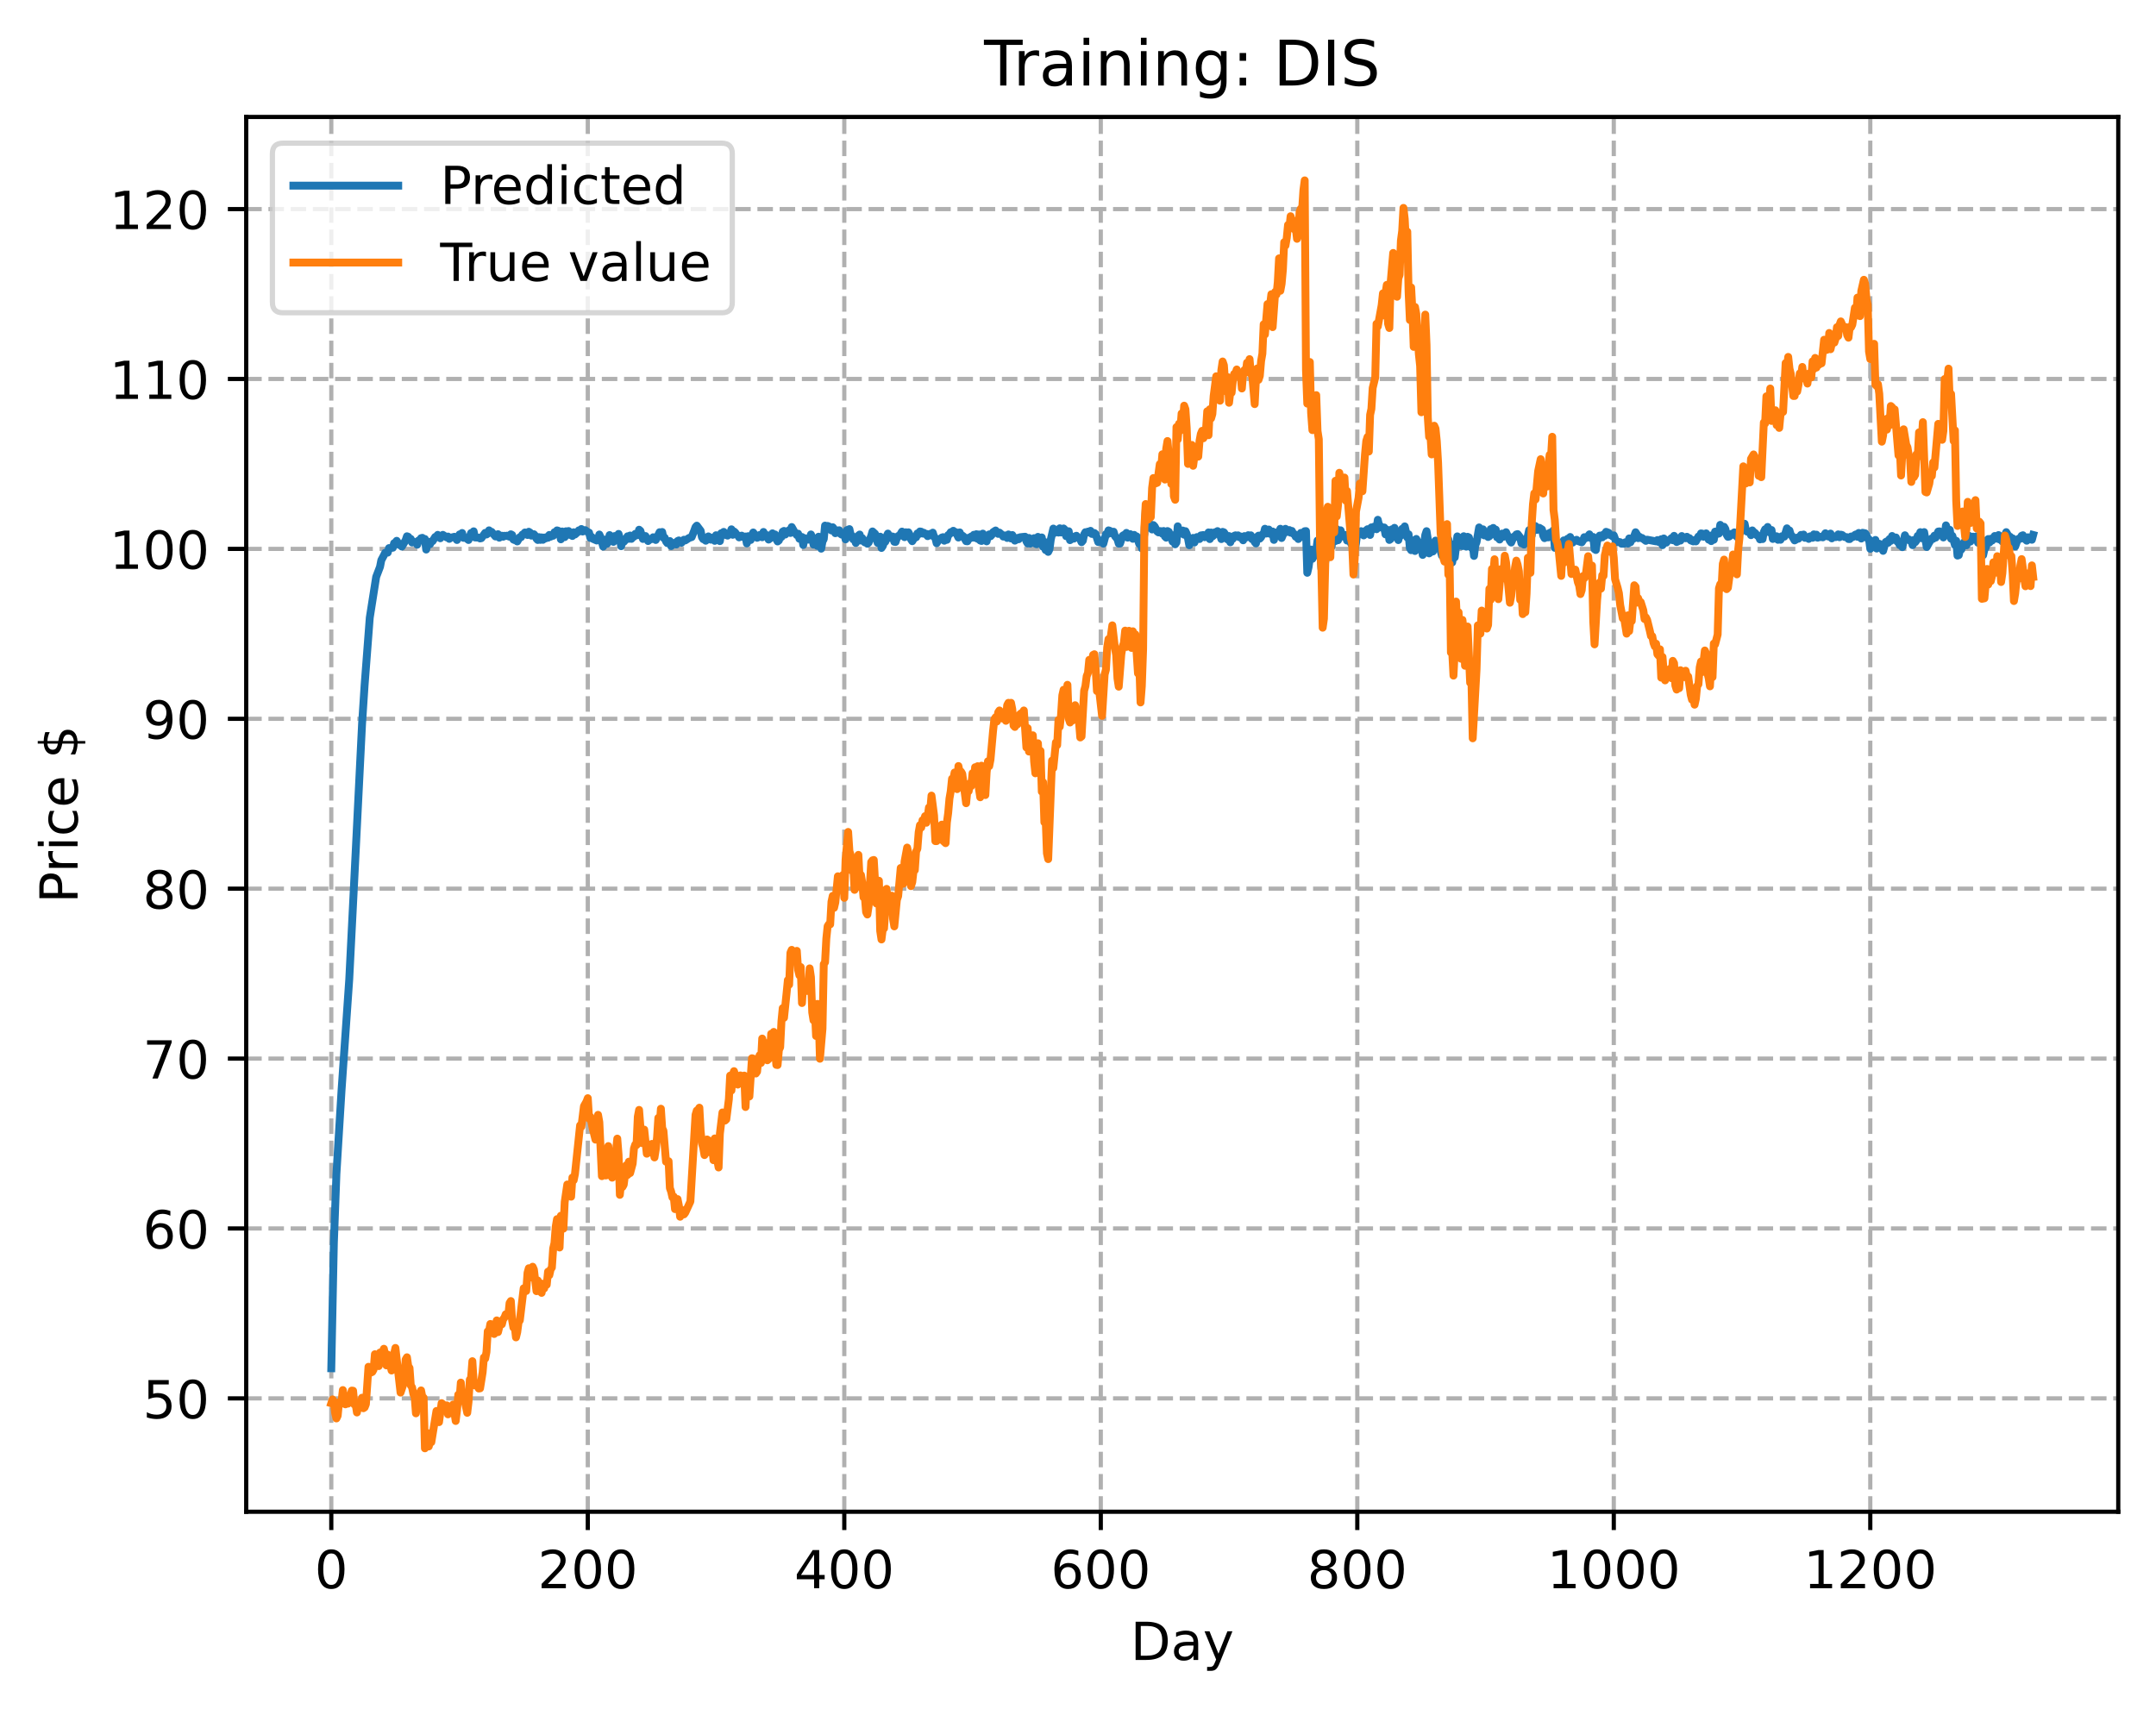 <?xml version="1.0" encoding="utf-8" standalone="no"?>
<!DOCTYPE svg PUBLIC "-//W3C//DTD SVG 1.1//EN"
  "http://www.w3.org/Graphics/SVG/1.1/DTD/svg11.dtd">
<!-- Created with matplotlib (https://matplotlib.org/) -->
<svg height="325.986pt" version="1.1" viewBox="0 0 411.286 325.986" width="411.286pt" xmlns="http://www.w3.org/2000/svg" xmlns:xlink="http://www.w3.org/1999/xlink">
 <defs>
  <style type="text/css">
*{stroke-linecap:butt;stroke-linejoin:round;}
  </style>
 </defs>
 <g id="figure_1">
  <g id="patch_1">
   <path d="M 0 325.986 
L 411.286 325.986 
L 411.286 0 
L 0 0 
z
" style="fill:#ffffff;"/>
  </g>
  <g id="axes_1">
   <g id="patch_2">
    <path d="M 46.966 288.43 
L 404.086 288.43 
L 404.086 22.318 
L 46.966 22.318 
z
" style="fill:#ffffff;"/>
   </g>
   <g id="matplotlib.axis_1">
    <g id="xtick_1">
     <g id="line2d_1">
      <path clip-path="url(#p8900cac144)" d="M 63.198 288.43 
L 63.198 22.318 
" style="fill:none;stroke:#b0b0b0;stroke-dasharray:2.96,1.28;stroke-dashoffset:0;stroke-width:0.8;"/>
     </g>
     <g id="line2d_2">
      <defs>
       <path d="M 0 0 
L 0 3.5 
" id="mfd985754d4" style="stroke:#000000;stroke-width:0.8;"/>
      </defs>
      <g>
       <use style="stroke:#000000;stroke-width:0.8;" x="63.198" xlink:href="#mfd985754d4" y="288.43"/>
      </g>
     </g>
     <g id="text_1">
      <!-- 0 -->
      <defs>
       <path d="M 31.781 66.406 
Q 24.172 66.406 20.328 58.906 
Q 16.5 51.422 16.5 36.375 
Q 16.5 21.391 20.328 13.891 
Q 24.172 6.391 31.781 6.391 
Q 39.453 6.391 43.281 13.891 
Q 47.125 21.391 47.125 36.375 
Q 47.125 51.422 43.281 58.906 
Q 39.453 66.406 31.781 66.406 
z
M 31.781 74.219 
Q 44.047 74.219 50.516 64.516 
Q 56.984 54.828 56.984 36.375 
Q 56.984 17.969 50.516 8.266 
Q 44.047 -1.422 31.781 -1.422 
Q 19.531 -1.422 13.062 8.266 
Q 6.594 17.969 6.594 36.375 
Q 6.594 54.828 13.062 64.516 
Q 19.531 74.219 31.781 74.219 
z
" id="DejaVuSans-48"/>
      </defs>
      <g transform="translate(60.017 303.029)scale(0.1 -0.1)">
       <use xlink:href="#DejaVuSans-48"/>
      </g>
     </g>
    </g>
    <g id="xtick_2">
     <g id="line2d_3">
      <path clip-path="url(#p8900cac144)" d="M 112.129 288.43 
L 112.129 22.318 
" style="fill:none;stroke:#b0b0b0;stroke-dasharray:2.96,1.28;stroke-dashoffset:0;stroke-width:0.8;"/>
     </g>
     <g id="line2d_4">
      <g>
       <use style="stroke:#000000;stroke-width:0.8;" x="112.129" xlink:href="#mfd985754d4" y="288.43"/>
      </g>
     </g>
     <g id="text_2">
      <!-- 200 -->
      <defs>
       <path d="M 19.188 8.297 
L 53.609 8.297 
L 53.609 0 
L 7.328 0 
L 7.328 8.297 
Q 12.938 14.109 22.625 23.891 
Q 32.328 33.688 34.812 36.531 
Q 39.547 41.844 41.422 45.531 
Q 43.312 49.219 43.312 52.781 
Q 43.312 58.594 39.234 62.25 
Q 35.156 65.922 28.609 65.922 
Q 23.969 65.922 18.812 64.312 
Q 13.672 62.703 7.812 59.422 
L 7.812 69.391 
Q 13.766 71.781 18.938 73 
Q 24.125 74.219 28.422 74.219 
Q 39.75 74.219 46.484 68.547 
Q 53.219 62.891 53.219 53.422 
Q 53.219 48.922 51.531 44.891 
Q 49.859 40.875 45.406 35.406 
Q 44.188 33.984 37.641 27.219 
Q 31.109 20.453 19.188 8.297 
z
" id="DejaVuSans-50"/>
      </defs>
      <g transform="translate(102.585 303.029)scale(0.1 -0.1)">
       <use xlink:href="#DejaVuSans-50"/>
       <use x="63.623" xlink:href="#DejaVuSans-48"/>
       <use x="127.246" xlink:href="#DejaVuSans-48"/>
      </g>
     </g>
    </g>
    <g id="xtick_3">
     <g id="line2d_5">
      <path clip-path="url(#p8900cac144)" d="M 161.06 288.43 
L 161.06 22.318 
" style="fill:none;stroke:#b0b0b0;stroke-dasharray:2.96,1.28;stroke-dashoffset:0;stroke-width:0.8;"/>
     </g>
     <g id="line2d_6">
      <g>
       <use style="stroke:#000000;stroke-width:0.8;" x="161.06" xlink:href="#mfd985754d4" y="288.43"/>
      </g>
     </g>
     <g id="text_3">
      <!-- 400 -->
      <defs>
       <path d="M 37.797 64.312 
L 12.891 25.391 
L 37.797 25.391 
z
M 35.203 72.906 
L 47.609 72.906 
L 47.609 25.391 
L 58.016 25.391 
L 58.016 17.188 
L 47.609 17.188 
L 47.609 0 
L 37.797 0 
L 37.797 17.188 
L 4.891 17.188 
L 4.891 26.703 
z
" id="DejaVuSans-52"/>
      </defs>
      <g transform="translate(151.516 303.029)scale(0.1 -0.1)">
       <use xlink:href="#DejaVuSans-52"/>
       <use x="63.623" xlink:href="#DejaVuSans-48"/>
       <use x="127.246" xlink:href="#DejaVuSans-48"/>
      </g>
     </g>
    </g>
    <g id="xtick_4">
     <g id="line2d_7">
      <path clip-path="url(#p8900cac144)" d="M 209.99 288.43 
L 209.99 22.318 
" style="fill:none;stroke:#b0b0b0;stroke-dasharray:2.96,1.28;stroke-dashoffset:0;stroke-width:0.8;"/>
     </g>
     <g id="line2d_8">
      <g>
       <use style="stroke:#000000;stroke-width:0.8;" x="209.99" xlink:href="#mfd985754d4" y="288.43"/>
      </g>
     </g>
     <g id="text_4">
      <!-- 600 -->
      <defs>
       <path d="M 33.016 40.375 
Q 26.375 40.375 22.484 35.828 
Q 18.609 31.297 18.609 23.391 
Q 18.609 15.531 22.484 10.953 
Q 26.375 6.391 33.016 6.391 
Q 39.656 6.391 43.531 10.953 
Q 47.406 15.531 47.406 23.391 
Q 47.406 31.297 43.531 35.828 
Q 39.656 40.375 33.016 40.375 
z
M 52.594 71.297 
L 52.594 62.312 
Q 48.875 64.062 45.094 64.984 
Q 41.312 65.922 37.594 65.922 
Q 27.828 65.922 22.672 59.328 
Q 17.531 52.734 16.797 39.406 
Q 19.672 43.656 24.016 45.922 
Q 28.375 48.188 33.594 48.188 
Q 44.578 48.188 50.953 41.516 
Q 57.328 34.859 57.328 23.391 
Q 57.328 12.156 50.688 5.359 
Q 44.047 -1.422 33.016 -1.422 
Q 20.359 -1.422 13.672 8.266 
Q 6.984 17.969 6.984 36.375 
Q 6.984 53.656 15.188 63.938 
Q 23.391 74.219 37.203 74.219 
Q 40.922 74.219 44.703 73.484 
Q 48.484 72.75 52.594 71.297 
z
" id="DejaVuSans-54"/>
      </defs>
      <g transform="translate(200.446 303.029)scale(0.1 -0.1)">
       <use xlink:href="#DejaVuSans-54"/>
       <use x="63.623" xlink:href="#DejaVuSans-48"/>
       <use x="127.246" xlink:href="#DejaVuSans-48"/>
      </g>
     </g>
    </g>
    <g id="xtick_5">
     <g id="line2d_9">
      <path clip-path="url(#p8900cac144)" d="M 258.921 288.43 
L 258.921 22.318 
" style="fill:none;stroke:#b0b0b0;stroke-dasharray:2.96,1.28;stroke-dashoffset:0;stroke-width:0.8;"/>
     </g>
     <g id="line2d_10">
      <g>
       <use style="stroke:#000000;stroke-width:0.8;" x="258.921" xlink:href="#mfd985754d4" y="288.43"/>
      </g>
     </g>
     <g id="text_5">
      <!-- 800 -->
      <defs>
       <path d="M 31.781 34.625 
Q 24.75 34.625 20.719 30.859 
Q 16.703 27.094 16.703 20.516 
Q 16.703 13.922 20.719 10.156 
Q 24.75 6.391 31.781 6.391 
Q 38.812 6.391 42.859 10.172 
Q 46.922 13.969 46.922 20.516 
Q 46.922 27.094 42.891 30.859 
Q 38.875 34.625 31.781 34.625 
z
M 21.922 38.812 
Q 15.578 40.375 12.031 44.719 
Q 8.5 49.078 8.5 55.328 
Q 8.5 64.062 14.719 69.141 
Q 20.953 74.219 31.781 74.219 
Q 42.672 74.219 48.875 69.141 
Q 55.078 64.062 55.078 55.328 
Q 55.078 49.078 51.531 44.719 
Q 48 40.375 41.703 38.812 
Q 48.828 37.156 52.797 32.312 
Q 56.781 27.484 56.781 20.516 
Q 56.781 9.906 50.312 4.234 
Q 43.844 -1.422 31.781 -1.422 
Q 19.734 -1.422 13.25 4.234 
Q 6.781 9.906 6.781 20.516 
Q 6.781 27.484 10.781 32.312 
Q 14.797 37.156 21.922 38.812 
z
M 18.312 54.391 
Q 18.312 48.734 21.844 45.562 
Q 25.391 42.391 31.781 42.391 
Q 38.141 42.391 41.719 45.562 
Q 45.312 48.734 45.312 54.391 
Q 45.312 60.062 41.719 63.234 
Q 38.141 66.406 31.781 66.406 
Q 25.391 66.406 21.844 63.234 
Q 18.312 60.062 18.312 54.391 
z
" id="DejaVuSans-56"/>
      </defs>
      <g transform="translate(249.377 303.029)scale(0.1 -0.1)">
       <use xlink:href="#DejaVuSans-56"/>
       <use x="63.623" xlink:href="#DejaVuSans-48"/>
       <use x="127.246" xlink:href="#DejaVuSans-48"/>
      </g>
     </g>
    </g>
    <g id="xtick_6">
     <g id="line2d_11">
      <path clip-path="url(#p8900cac144)" d="M 307.851 288.43 
L 307.851 22.318 
" style="fill:none;stroke:#b0b0b0;stroke-dasharray:2.96,1.28;stroke-dashoffset:0;stroke-width:0.8;"/>
     </g>
     <g id="line2d_12">
      <g>
       <use style="stroke:#000000;stroke-width:0.8;" x="307.851" xlink:href="#mfd985754d4" y="288.43"/>
      </g>
     </g>
     <g id="text_6">
      <!-- 1000 -->
      <defs>
       <path d="M 12.406 8.297 
L 28.516 8.297 
L 28.516 63.922 
L 10.984 60.406 
L 10.984 69.391 
L 28.422 72.906 
L 38.281 72.906 
L 38.281 8.297 
L 54.391 8.297 
L 54.391 0 
L 12.406 0 
z
" id="DejaVuSans-49"/>
      </defs>
      <g transform="translate(295.126 303.029)scale(0.1 -0.1)">
       <use xlink:href="#DejaVuSans-49"/>
       <use x="63.623" xlink:href="#DejaVuSans-48"/>
       <use x="127.246" xlink:href="#DejaVuSans-48"/>
       <use x="190.869" xlink:href="#DejaVuSans-48"/>
      </g>
     </g>
    </g>
    <g id="xtick_7">
     <g id="line2d_13">
      <path clip-path="url(#p8900cac144)" d="M 356.782 288.43 
L 356.782 22.318 
" style="fill:none;stroke:#b0b0b0;stroke-dasharray:2.96,1.28;stroke-dashoffset:0;stroke-width:0.8;"/>
     </g>
     <g id="line2d_14">
      <g>
       <use style="stroke:#000000;stroke-width:0.8;" x="356.782" xlink:href="#mfd985754d4" y="288.43"/>
      </g>
     </g>
     <g id="text_7">
      <!-- 1200 -->
      <g transform="translate(344.057 303.029)scale(0.1 -0.1)">
       <use xlink:href="#DejaVuSans-49"/>
       <use x="63.623" xlink:href="#DejaVuSans-50"/>
       <use x="127.246" xlink:href="#DejaVuSans-48"/>
       <use x="190.869" xlink:href="#DejaVuSans-48"/>
      </g>
     </g>
    </g>
    <g id="text_8">
     <!-- Day -->
     <defs>
      <path d="M 19.672 64.797 
L 19.672 8.109 
L 31.594 8.109 
Q 46.688 8.109 53.688 14.938 
Q 60.688 21.781 60.688 36.531 
Q 60.688 51.172 53.688 57.984 
Q 46.688 64.797 31.594 64.797 
z
M 9.812 72.906 
L 30.078 72.906 
Q 51.266 72.906 61.172 64.094 
Q 71.094 55.281 71.094 36.531 
Q 71.094 17.672 61.125 8.828 
Q 51.172 0 30.078 0 
L 9.812 0 
z
" id="DejaVuSans-68"/>
      <path d="M 34.281 27.484 
Q 23.391 27.484 19.188 25 
Q 14.984 22.516 14.984 16.5 
Q 14.984 11.719 18.141 8.906 
Q 21.297 6.109 26.703 6.109 
Q 34.188 6.109 38.703 11.406 
Q 43.219 16.703 43.219 25.484 
L 43.219 27.484 
z
M 52.203 31.203 
L 52.203 0 
L 43.219 0 
L 43.219 8.297 
Q 40.141 3.328 35.547 0.953 
Q 30.953 -1.422 24.312 -1.422 
Q 15.922 -1.422 10.953 3.297 
Q 6 8.016 6 15.922 
Q 6 25.141 12.172 29.828 
Q 18.359 34.516 30.609 34.516 
L 43.219 34.516 
L 43.219 35.406 
Q 43.219 41.609 39.141 45 
Q 35.062 48.391 27.688 48.391 
Q 23 48.391 18.547 47.266 
Q 14.109 46.141 10.016 43.891 
L 10.016 52.203 
Q 14.938 54.109 19.578 55.047 
Q 24.219 56 28.609 56 
Q 40.484 56 46.344 49.844 
Q 52.203 43.703 52.203 31.203 
z
" id="DejaVuSans-97"/>
      <path d="M 32.172 -5.078 
Q 28.375 -14.844 24.75 -17.812 
Q 21.141 -20.797 15.094 -20.797 
L 7.906 -20.797 
L 7.906 -13.281 
L 13.188 -13.281 
Q 16.891 -13.281 18.938 -11.516 
Q 21 -9.766 23.484 -3.219 
L 25.094 0.875 
L 2.984 54.688 
L 12.5 54.688 
L 29.594 11.922 
L 46.688 54.688 
L 56.203 54.688 
z
" id="DejaVuSans-121"/>
     </defs>
     <g transform="translate(215.652 316.707)scale(0.1 -0.1)">
      <use xlink:href="#DejaVuSans-68"/>
      <use x="77.002" xlink:href="#DejaVuSans-97"/>
      <use x="138.281" xlink:href="#DejaVuSans-121"/>
     </g>
    </g>
   </g>
   <g id="matplotlib.axis_2">
    <g id="ytick_1">
     <g id="line2d_15">
      <path clip-path="url(#p8900cac144)" d="M 46.966 266.804 
L 404.086 266.804 
" style="fill:none;stroke:#b0b0b0;stroke-dasharray:2.96,1.28;stroke-dashoffset:0;stroke-width:0.8;"/>
     </g>
     <g id="line2d_16">
      <defs>
       <path d="M 0 0 
L -3.5 0 
" id="macb6321896" style="stroke:#000000;stroke-width:0.8;"/>
      </defs>
      <g>
       <use style="stroke:#000000;stroke-width:0.8;" x="46.966" xlink:href="#macb6321896" y="266.804"/>
      </g>
     </g>
     <g id="text_9">
      <!-- 50 -->
      <defs>
       <path d="M 10.797 72.906 
L 49.516 72.906 
L 49.516 64.594 
L 19.828 64.594 
L 19.828 46.734 
Q 21.969 47.469 24.109 47.828 
Q 26.266 48.188 28.422 48.188 
Q 40.625 48.188 47.75 41.5 
Q 54.891 34.812 54.891 23.391 
Q 54.891 11.625 47.562 5.094 
Q 40.234 -1.422 26.906 -1.422 
Q 22.312 -1.422 17.547 -0.641 
Q 12.797 0.141 7.719 1.703 
L 7.719 11.625 
Q 12.109 9.234 16.797 8.062 
Q 21.484 6.891 26.703 6.891 
Q 35.156 6.891 40.078 11.328 
Q 45.016 15.766 45.016 23.391 
Q 45.016 31 40.078 35.438 
Q 35.156 39.891 26.703 39.891 
Q 22.75 39.891 18.812 39.016 
Q 14.891 38.141 10.797 36.281 
z
" id="DejaVuSans-53"/>
      </defs>
      <g transform="translate(27.241 270.603)scale(0.1 -0.1)">
       <use xlink:href="#DejaVuSans-53"/>
       <use x="63.623" xlink:href="#DejaVuSans-48"/>
      </g>
     </g>
    </g>
    <g id="ytick_2">
     <g id="line2d_17">
      <path clip-path="url(#p8900cac144)" d="M 46.966 234.388 
L 404.086 234.388 
" style="fill:none;stroke:#b0b0b0;stroke-dasharray:2.96,1.28;stroke-dashoffset:0;stroke-width:0.8;"/>
     </g>
     <g id="line2d_18">
      <g>
       <use style="stroke:#000000;stroke-width:0.8;" x="46.966" xlink:href="#macb6321896" y="234.388"/>
      </g>
     </g>
     <g id="text_10">
      <!-- 60 -->
      <g transform="translate(27.241 238.187)scale(0.1 -0.1)">
       <use xlink:href="#DejaVuSans-54"/>
       <use x="63.623" xlink:href="#DejaVuSans-48"/>
      </g>
     </g>
    </g>
    <g id="ytick_3">
     <g id="line2d_19">
      <path clip-path="url(#p8900cac144)" d="M 46.966 201.972 
L 404.086 201.972 
" style="fill:none;stroke:#b0b0b0;stroke-dasharray:2.96,1.28;stroke-dashoffset:0;stroke-width:0.8;"/>
     </g>
     <g id="line2d_20">
      <g>
       <use style="stroke:#000000;stroke-width:0.8;" x="46.966" xlink:href="#macb6321896" y="201.972"/>
      </g>
     </g>
     <g id="text_11">
      <!-- 70 -->
      <defs>
       <path d="M 8.203 72.906 
L 55.078 72.906 
L 55.078 68.703 
L 28.609 0 
L 18.312 0 
L 43.219 64.594 
L 8.203 64.594 
z
" id="DejaVuSans-55"/>
      </defs>
      <g transform="translate(27.241 205.771)scale(0.1 -0.1)">
       <use xlink:href="#DejaVuSans-55"/>
       <use x="63.623" xlink:href="#DejaVuSans-48"/>
      </g>
     </g>
    </g>
    <g id="ytick_4">
     <g id="line2d_21">
      <path clip-path="url(#p8900cac144)" d="M 46.966 169.556 
L 404.086 169.556 
" style="fill:none;stroke:#b0b0b0;stroke-dasharray:2.96,1.28;stroke-dashoffset:0;stroke-width:0.8;"/>
     </g>
     <g id="line2d_22">
      <g>
       <use style="stroke:#000000;stroke-width:0.8;" x="46.966" xlink:href="#macb6321896" y="169.556"/>
      </g>
     </g>
     <g id="text_12">
      <!-- 80 -->
      <g transform="translate(27.241 173.355)scale(0.1 -0.1)">
       <use xlink:href="#DejaVuSans-56"/>
       <use x="63.623" xlink:href="#DejaVuSans-48"/>
      </g>
     </g>
    </g>
    <g id="ytick_5">
     <g id="line2d_23">
      <path clip-path="url(#p8900cac144)" d="M 46.966 137.14 
L 404.086 137.14 
" style="fill:none;stroke:#b0b0b0;stroke-dasharray:2.96,1.28;stroke-dashoffset:0;stroke-width:0.8;"/>
     </g>
     <g id="line2d_24">
      <g>
       <use style="stroke:#000000;stroke-width:0.8;" x="46.966" xlink:href="#macb6321896" y="137.14"/>
      </g>
     </g>
     <g id="text_13">
      <!-- 90 -->
      <defs>
       <path d="M 10.984 1.516 
L 10.984 10.5 
Q 14.703 8.734 18.5 7.812 
Q 22.312 6.891 25.984 6.891 
Q 35.75 6.891 40.891 13.453 
Q 46.047 20.016 46.781 33.406 
Q 43.953 29.203 39.594 26.953 
Q 35.25 24.703 29.984 24.703 
Q 19.047 24.703 12.672 31.312 
Q 6.297 37.938 6.297 49.422 
Q 6.297 60.641 12.938 67.422 
Q 19.578 74.219 30.609 74.219 
Q 43.266 74.219 49.922 64.516 
Q 56.594 54.828 56.594 36.375 
Q 56.594 19.141 48.406 8.859 
Q 40.234 -1.422 26.422 -1.422 
Q 22.703 -1.422 18.891 -0.688 
Q 15.094 0.047 10.984 1.516 
z
M 30.609 32.422 
Q 37.25 32.422 41.125 36.953 
Q 45.016 41.5 45.016 49.422 
Q 45.016 57.281 41.125 61.844 
Q 37.25 66.406 30.609 66.406 
Q 23.969 66.406 20.094 61.844 
Q 16.219 57.281 16.219 49.422 
Q 16.219 41.5 20.094 36.953 
Q 23.969 32.422 30.609 32.422 
z
" id="DejaVuSans-57"/>
      </defs>
      <g transform="translate(27.241 140.939)scale(0.1 -0.1)">
       <use xlink:href="#DejaVuSans-57"/>
       <use x="63.623" xlink:href="#DejaVuSans-48"/>
      </g>
     </g>
    </g>
    <g id="ytick_6">
     <g id="line2d_25">
      <path clip-path="url(#p8900cac144)" d="M 46.966 104.724 
L 404.086 104.724 
" style="fill:none;stroke:#b0b0b0;stroke-dasharray:2.96,1.28;stroke-dashoffset:0;stroke-width:0.8;"/>
     </g>
     <g id="line2d_26">
      <g>
       <use style="stroke:#000000;stroke-width:0.8;" x="46.966" xlink:href="#macb6321896" y="104.724"/>
      </g>
     </g>
     <g id="text_14">
      <!-- 100 -->
      <g transform="translate(20.878 108.523)scale(0.1 -0.1)">
       <use xlink:href="#DejaVuSans-49"/>
       <use x="63.623" xlink:href="#DejaVuSans-48"/>
       <use x="127.246" xlink:href="#DejaVuSans-48"/>
      </g>
     </g>
    </g>
    <g id="ytick_7">
     <g id="line2d_27">
      <path clip-path="url(#p8900cac144)" d="M 46.966 72.308 
L 404.086 72.308 
" style="fill:none;stroke:#b0b0b0;stroke-dasharray:2.96,1.28;stroke-dashoffset:0;stroke-width:0.8;"/>
     </g>
     <g id="line2d_28">
      <g>
       <use style="stroke:#000000;stroke-width:0.8;" x="46.966" xlink:href="#macb6321896" y="72.308"/>
      </g>
     </g>
     <g id="text_15">
      <!-- 110 -->
      <g transform="translate(20.878 76.108)scale(0.1 -0.1)">
       <use xlink:href="#DejaVuSans-49"/>
       <use x="63.623" xlink:href="#DejaVuSans-49"/>
       <use x="127.246" xlink:href="#DejaVuSans-48"/>
      </g>
     </g>
    </g>
    <g id="ytick_8">
     <g id="line2d_29">
      <path clip-path="url(#p8900cac144)" d="M 46.966 39.892 
L 404.086 39.892 
" style="fill:none;stroke:#b0b0b0;stroke-dasharray:2.96,1.28;stroke-dashoffset:0;stroke-width:0.8;"/>
     </g>
     <g id="line2d_30">
      <g>
       <use style="stroke:#000000;stroke-width:0.8;" x="46.966" xlink:href="#macb6321896" y="39.892"/>
      </g>
     </g>
     <g id="text_16">
      <!-- 120 -->
      <g transform="translate(20.878 43.692)scale(0.1 -0.1)">
       <use xlink:href="#DejaVuSans-49"/>
       <use x="63.623" xlink:href="#DejaVuSans-50"/>
       <use x="127.246" xlink:href="#DejaVuSans-48"/>
      </g>
     </g>
    </g>
    <g id="text_17">
     <!-- Price $ -->
     <defs>
      <path d="M 19.672 64.797 
L 19.672 37.406 
L 32.078 37.406 
Q 38.969 37.406 42.719 40.969 
Q 46.484 44.531 46.484 51.125 
Q 46.484 57.672 42.719 61.234 
Q 38.969 64.797 32.078 64.797 
z
M 9.812 72.906 
L 32.078 72.906 
Q 44.344 72.906 50.609 67.359 
Q 56.891 61.812 56.891 51.125 
Q 56.891 40.328 50.609 34.812 
Q 44.344 29.297 32.078 29.297 
L 19.672 29.297 
L 19.672 0 
L 9.812 0 
z
" id="DejaVuSans-80"/>
      <path d="M 41.109 46.297 
Q 39.594 47.172 37.812 47.578 
Q 36.031 48 33.891 48 
Q 26.266 48 22.188 43.047 
Q 18.109 38.094 18.109 28.812 
L 18.109 0 
L 9.078 0 
L 9.078 54.688 
L 18.109 54.688 
L 18.109 46.188 
Q 20.953 51.172 25.484 53.578 
Q 30.031 56 36.531 56 
Q 37.453 56 38.578 55.875 
Q 39.703 55.766 41.062 55.516 
z
" id="DejaVuSans-114"/>
      <path d="M 9.422 54.688 
L 18.406 54.688 
L 18.406 0 
L 9.422 0 
z
M 9.422 75.984 
L 18.406 75.984 
L 18.406 64.594 
L 9.422 64.594 
z
" id="DejaVuSans-105"/>
      <path d="M 48.781 52.594 
L 48.781 44.188 
Q 44.969 46.297 41.141 47.344 
Q 37.312 48.391 33.406 48.391 
Q 24.656 48.391 19.812 42.844 
Q 14.984 37.312 14.984 27.297 
Q 14.984 17.281 19.812 11.734 
Q 24.656 6.203 33.406 6.203 
Q 37.312 6.203 41.141 7.25 
Q 44.969 8.297 48.781 10.406 
L 48.781 2.094 
Q 45.016 0.344 40.984 -0.531 
Q 36.969 -1.422 32.422 -1.422 
Q 20.062 -1.422 12.781 6.344 
Q 5.516 14.109 5.516 27.297 
Q 5.516 40.672 12.859 48.328 
Q 20.219 56 33.016 56 
Q 37.156 56 41.109 55.141 
Q 45.062 54.297 48.781 52.594 
z
" id="DejaVuSans-99"/>
      <path d="M 56.203 29.594 
L 56.203 25.203 
L 14.891 25.203 
Q 15.484 15.922 20.484 11.062 
Q 25.484 6.203 34.422 6.203 
Q 39.594 6.203 44.453 7.469 
Q 49.312 8.734 54.109 11.281 
L 54.109 2.781 
Q 49.266 0.734 44.188 -0.344 
Q 39.109 -1.422 33.891 -1.422 
Q 20.797 -1.422 13.156 6.188 
Q 5.516 13.812 5.516 26.812 
Q 5.516 40.234 12.766 48.109 
Q 20.016 56 32.328 56 
Q 43.359 56 49.781 48.891 
Q 56.203 41.797 56.203 29.594 
z
M 47.219 32.234 
Q 47.125 39.594 43.094 43.984 
Q 39.062 48.391 32.422 48.391 
Q 24.906 48.391 20.391 44.141 
Q 15.875 39.891 15.188 32.172 
z
" id="DejaVuSans-101"/>
      <path id="DejaVuSans-32"/>
      <path d="M 33.797 -14.703 
L 28.906 -14.703 
L 28.859 0 
Q 23.734 0.094 18.609 1.188 
Q 13.484 2.297 8.297 4.5 
L 8.297 13.281 
Q 13.281 10.156 18.375 8.562 
Q 23.484 6.984 28.906 6.938 
L 28.906 29.203 
Q 18.109 30.953 13.203 35.156 
Q 8.297 39.359 8.297 46.688 
Q 8.297 54.641 13.625 59.219 
Q 18.953 63.812 28.906 64.5 
L 28.906 75.984 
L 33.797 75.984 
L 33.797 64.656 
Q 38.328 64.453 42.578 63.688 
Q 46.828 62.938 50.875 61.625 
L 50.875 53.078 
Q 46.828 55.125 42.547 56.25 
Q 38.281 57.375 33.797 57.562 
L 33.797 36.719 
Q 44.875 35.016 50.094 30.609 
Q 55.328 26.219 55.328 18.609 
Q 55.328 10.359 49.781 5.594 
Q 44.234 0.828 33.797 0.094 
z
M 28.906 37.594 
L 28.906 57.625 
Q 23.25 56.984 20.266 54.391 
Q 17.281 51.812 17.281 47.516 
Q 17.281 43.312 20.031 40.969 
Q 22.797 38.625 28.906 37.594 
z
M 33.797 28.219 
L 33.797 7.078 
Q 39.984 7.906 43.141 10.594 
Q 46.297 13.281 46.297 17.672 
Q 46.297 21.969 43.281 24.5 
Q 40.281 27.047 33.797 28.219 
z
" id="DejaVuSans-36"/>
     </defs>
     <g transform="translate(14.798 172.342)rotate(-90)scale(0.1 -0.1)">
      <use xlink:href="#DejaVuSans-80"/>
      <use x="58.553" xlink:href="#DejaVuSans-114"/>
      <use x="99.666" xlink:href="#DejaVuSans-105"/>
      <use x="127.449" xlink:href="#DejaVuSans-99"/>
      <use x="182.43" xlink:href="#DejaVuSans-101"/>
      <use x="243.953" xlink:href="#DejaVuSans-32"/>
      <use x="275.74" xlink:href="#DejaVuSans-36"/>
     </g>
    </g>
   </g>
   <g id="line2d_31">
    <path clip-path="url(#p8900cac144)" d="M 63.198 261.056 
L 63.688 237.161 
L 64.177 223.992 
L 65.156 207.998 
L 66.623 186.868 
L 67.847 162.592 
L 69.07 138.09 
L 69.559 130.635 
L 70.538 117.843 
L 71.761 110.066 
L 72.495 108.142 
L 72.74 106.884 
L 73.229 105.967 
L 73.474 105.457 
L 73.963 105.437 
L 74.208 104.571 
L 74.452 104.628 
L 74.697 104.471 
L 74.942 104.506 
L 75.186 103.633 
L 75.431 103.51 
L 75.676 103.182 
L 76.165 103.969 
L 76.41 103.898 
L 76.654 104.285 
L 77.144 103.475 
L 77.388 103.047 
L 77.633 102.316 
L 77.878 102.41 
L 78.122 102.821 
L 78.367 102.824 
L 78.611 103.513 
L 78.856 103.334 
L 79.101 103.492 
L 79.345 103.424 
L 79.59 103.926 
L 79.835 103.134 
L 80.079 103.076 
L 80.324 102.676 
L 80.569 102.615 
L 80.813 102.896 
L 81.058 102.836 
L 81.303 104.851 
L 81.547 103.856 
L 81.792 103.381 
L 82.037 103.829 
L 82.281 103.297 
L 82.526 103.249 
L 83.015 102.45 
L 83.26 102.372 
L 83.505 102.047 
L 83.994 102.696 
L 84.239 102.244 
L 84.483 102.046 
L 85.217 102.534 
L 85.462 102.368 
L 85.706 102.814 
L 85.951 102.595 
L 86.44 102.478 
L 86.685 102.414 
L 87.174 103.032 
L 87.664 101.96 
L 87.908 102.365 
L 88.153 101.69 
L 88.398 102.615 
L 88.887 102.622 
L 89.376 103.03 
L 89.866 101.69 
L 90.11 101.918 
L 90.355 101.37 
L 90.599 102.544 
L 91.333 102.582 
L 91.578 102.735 
L 91.823 102.682 
L 92.557 101.666 
L 92.801 101.981 
L 93.046 101.814 
L 93.291 101.184 
L 93.535 101.587 
L 93.78 101.472 
L 94.514 102.356 
L 94.759 102.333 
L 95.003 101.918 
L 95.248 102.593 
L 95.493 102.24 
L 95.737 102.207 
L 95.982 102.409 
L 96.227 102.219 
L 96.471 102.267 
L 96.716 102.2 
L 97.205 102.404 
L 97.45 101.939 
L 97.694 102.066 
L 97.939 102.941 
L 98.184 103.05 
L 98.428 102.891 
L 98.673 103.308 
L 99.162 102.483 
L 99.407 102.486 
L 99.652 102.003 
L 99.896 101.876 
L 100.141 101.593 
L 100.386 101.938 
L 100.63 102.075 
L 100.875 101.456 
L 101.12 101.617 
L 101.364 102.196 
L 101.854 101.927 
L 102.098 102.217 
L 102.343 102.78 
L 102.587 103.027 
L 102.832 102.477 
L 103.077 103.01 
L 103.321 102.53 
L 103.566 102.993 
L 103.811 102.561 
L 104.055 102.734 
L 104.3 102.46 
L 104.545 102.602 
L 104.789 102.062 
L 105.034 102.397 
L 105.279 102.172 
L 105.523 102.225 
L 105.768 101.547 
L 106.013 101.656 
L 106.257 101.196 
L 106.502 101.271 
L 106.747 101.562 
L 106.991 102.9 
L 107.236 101.401 
L 107.725 102.482 
L 107.97 101.363 
L 108.215 101.478 
L 108.459 101.317 
L 108.704 102.059 
L 108.948 102.045 
L 109.193 102.264 
L 109.438 101.549 
L 109.682 101.984 
L 110.172 101.548 
L 110.416 101.19 
L 110.661 101.37 
L 110.906 100.932 
L 111.15 101.412 
L 111.395 101.154 
L 111.64 101.151 
L 112.129 101.53 
L 112.374 101.615 
L 112.618 102.642 
L 112.863 102.427 
L 113.108 102.809 
L 113.842 103.13 
L 114.086 102.813 
L 114.331 101.982 
L 114.575 102.512 
L 115.065 104.288 
L 115.309 103.344 
L 115.554 102.938 
L 115.799 103.758 
L 116.043 103.377 
L 116.288 102.088 
L 116.533 103.068 
L 116.777 102.86 
L 117.022 103.388 
L 117.267 102.269 
L 117.511 102.839 
L 118.001 101.864 
L 118.245 102.741 
L 118.49 104.214 
L 118.735 103.175 
L 118.979 103.403 
L 119.224 103.122 
L 119.713 102.322 
L 119.958 102.809 
L 120.203 102.172 
L 120.447 102.815 
L 120.692 102.46 
L 120.936 102.404 
L 121.181 101.861 
L 121.67 102.106 
L 121.915 101.066 
L 122.16 101.278 
L 122.649 102.833 
L 123.138 102.27 
L 123.628 103.226 
L 124.117 102.819 
L 124.362 102.858 
L 124.606 102.5 
L 125.096 103.025 
L 125.83 101.541 
L 126.074 102.19 
L 126.319 101.499 
L 126.563 102.615 
L 126.808 102.592 
L 127.053 103.307 
L 127.297 103.624 
L 127.542 103.335 
L 127.787 103.231 
L 128.031 104.188 
L 128.276 103.859 
L 128.521 103.86 
L 128.765 103.554 
L 129.01 103.89 
L 129.255 103.222 
L 129.499 103.112 
L 129.989 103.565 
L 130.478 102.976 
L 130.723 103.112 
L 131.457 102.632 
L 131.946 102.475 
L 132.435 101.246 
L 132.68 100.559 
L 132.924 100.293 
L 133.658 101.268 
L 133.903 102.501 
L 134.148 102.867 
L 134.392 102.954 
L 134.637 103.17 
L 134.882 102.928 
L 135.126 102.34 
L 135.371 102.497 
L 135.616 102.967 
L 135.86 102.587 
L 136.105 102.607 
L 136.35 103.194 
L 136.594 102.116 
L 136.839 102.85 
L 137.328 103.245 
L 137.573 101.738 
L 137.818 101.7 
L 138.062 101.481 
L 138.307 102.017 
L 138.796 102.196 
L 139.041 101.798 
L 139.285 101.724 
L 139.53 100.987 
L 139.775 102.039 
L 140.019 101.398 
L 140.264 101.61 
L 140.509 101.989 
L 140.753 102.134 
L 140.998 102.532 
L 141.487 102.192 
L 141.732 102.448 
L 142.221 102.357 
L 142.466 103.683 
L 142.711 102.301 
L 143.2 103.027 
L 143.445 102.068 
L 143.689 101.595 
L 144.423 102.609 
L 144.668 102.512 
L 144.912 102.074 
L 145.157 102.076 
L 145.402 102.507 
L 145.646 101.493 
L 145.891 102.152 
L 146.136 102.328 
L 146.38 102.116 
L 146.625 102.949 
L 147.114 102.555 
L 147.359 101.755 
L 147.604 102.281 
L 147.848 101.967 
L 148.093 102.863 
L 148.338 103.307 
L 148.582 103.112 
L 148.827 102.428 
L 149.072 102.455 
L 149.316 101.431 
L 149.561 101.293 
L 149.806 101.986 
L 150.05 101.436 
L 150.295 101.388 
L 150.539 101.153 
L 150.784 101.694 
L 151.029 100.555 
L 151.518 101.421 
L 152.007 102.099 
L 152.252 101.819 
L 152.497 102.796 
L 152.741 102.846 
L 152.986 102.45 
L 153.231 103.984 
L 153.475 102.672 
L 153.72 102.936 
L 153.965 102.874 
L 154.209 102.967 
L 154.454 102.721 
L 154.699 101.969 
L 154.943 102.56 
L 155.188 103.909 
L 155.433 103.778 
L 155.677 103.122 
L 155.922 104.166 
L 156.166 102.398 
L 156.411 103.084 
L 156.656 104.686 
L 156.9 103.3 
L 157.145 102.854 
L 157.39 100.282 
L 157.634 101.047 
L 157.879 100.344 
L 158.124 100.441 
L 158.613 101.212 
L 158.858 100.594 
L 159.102 100.903 
L 159.347 101.734 
L 159.592 101.607 
L 159.836 101.214 
L 160.081 101.17 
L 160.326 101.842 
L 160.57 102.006 
L 161.06 101.809 
L 161.304 102.906 
L 161.549 101.16 
L 162.038 100.949 
L 162.283 102.08 
L 162.527 102.211 
L 162.772 102.916 
L 163.017 102.542 
L 163.261 103.598 
L 163.506 103.148 
L 163.751 102.179 
L 163.995 101.983 
L 164.24 103.134 
L 164.485 102.662 
L 164.974 103.484 
L 165.219 103.195 
L 165.463 103.743 
L 165.708 103.522 
L 166.197 102.245 
L 166.442 101.396 
L 166.931 101.846 
L 167.421 103.583 
L 167.91 102.392 
L 168.154 104.549 
L 168.399 104.19 
L 168.644 103.476 
L 168.888 103.36 
L 169.133 102.323 
L 169.378 101.801 
L 169.622 102.641 
L 169.867 102.294 
L 170.356 102.385 
L 170.601 103.374 
L 170.846 103.401 
L 171.09 102.65 
L 171.335 102.271 
L 171.58 102.245 
L 172.069 101.426 
L 172.558 102.488 
L 172.803 101.554 
L 173.048 101.684 
L 173.292 101.561 
L 173.537 102.04 
L 173.782 102.9 
L 174.026 103.26 
L 174.515 102.452 
L 174.76 102.516 
L 175.005 101.77 
L 175.249 101.934 
L 175.494 101.399 
L 175.739 101.448 
L 175.983 101.797 
L 176.228 101.643 
L 176.473 101.899 
L 176.717 101.855 
L 176.962 102.298 
L 177.451 101.852 
L 177.696 102.164 
L 177.941 101.627 
L 178.185 102.408 
L 178.43 102.652 
L 178.675 103.644 
L 179.164 102.853 
L 179.409 102.951 
L 179.653 102.566 
L 179.898 102.486 
L 180.142 103.168 
L 180.387 102.998 
L 180.632 102.995 
L 180.876 102.085 
L 181.121 101.945 
L 181.366 101.529 
L 181.61 101.52 
L 181.855 101.27 
L 182.1 101.626 
L 182.344 101.536 
L 182.834 102.561 
L 183.078 101.578 
L 183.323 102.186 
L 183.568 102.182 
L 183.812 102.362 
L 184.302 103.257 
L 184.546 103.279 
L 184.791 102.598 
L 185.036 102.734 
L 185.28 102.361 
L 185.525 102.571 
L 185.77 102.032 
L 186.014 102.618 
L 186.259 101.917 
L 186.503 102.812 
L 186.748 101.971 
L 186.993 103.132 
L 187.237 103.218 
L 187.482 101.809 
L 187.727 102.509 
L 187.971 102.549 
L 188.216 103.29 
L 188.461 102.139 
L 188.705 101.955 
L 188.95 102.324 
L 189.195 102.069 
L 189.439 101.537 
L 189.929 101.215 
L 190.418 101.863 
L 190.663 101.618 
L 191.152 102.04 
L 191.397 102.383 
L 191.641 102.153 
L 192.13 102.64 
L 192.375 101.969 
L 192.62 102.099 
L 192.864 102.736 
L 193.109 102.076 
L 193.598 103.152 
L 193.843 103.008 
L 194.088 102.636 
L 194.332 102.885 
L 194.577 102.508 
L 195.066 102.448 
L 195.556 102.402 
L 195.8 103.282 
L 196.045 103.698 
L 196.29 102.635 
L 196.534 103.719 
L 196.779 102.88 
L 197.024 102.863 
L 197.268 102.676 
L 197.513 103.736 
L 197.758 103.837 
L 198.002 102.43 
L 198.247 102.585 
L 198.491 103.562 
L 198.736 102.542 
L 198.981 104.34 
L 199.225 103.362 
L 199.47 104.95 
L 199.715 104.092 
L 199.959 105.298 
L 200.204 104.799 
L 200.449 102.952 
L 200.938 100.848 
L 201.183 101.669 
L 201.427 101.17 
L 201.672 101.151 
L 201.917 101.615 
L 202.161 100.794 
L 202.406 101.595 
L 202.895 100.828 
L 203.14 101.067 
L 203.385 102.307 
L 203.874 101.358 
L 204.118 103.059 
L 204.608 102.712 
L 204.852 102.771 
L 205.097 102.318 
L 205.342 102.218 
L 205.586 102.574 
L 205.831 102.618 
L 206.076 102.924 
L 206.32 103.448 
L 206.565 103.159 
L 206.81 101.973 
L 207.054 101.537 
L 207.299 101.637 
L 207.544 101.429 
L 207.788 101.59 
L 208.033 101.28 
L 208.278 101.869 
L 208.522 101.885 
L 208.767 101.69 
L 209.012 101.9 
L 209.501 103.422 
L 209.746 103.064 
L 209.99 103.194 
L 210.479 103.725 
L 210.969 101.911 
L 211.213 101.956 
L 211.458 101.192 
L 211.703 101.268 
L 211.947 101.744 
L 212.192 101.467 
L 212.437 101.45 
L 212.681 102.266 
L 213.171 102.865 
L 213.415 103.721 
L 213.66 103.708 
L 214.149 102.234 
L 214.394 102.067 
L 214.639 102.05 
L 214.883 101.672 
L 215.128 102.584 
L 215.373 102.398 
L 215.617 101.913 
L 216.106 102.803 
L 216.351 102.049 
L 216.596 102.569 
L 216.84 102.344 
L 217.33 103.798 
L 217.574 103.079 
L 217.819 104.624 
L 218.308 101.85 
L 218.553 97.352 
L 218.798 98.178 
L 219.287 100.176 
L 219.776 101.022 
L 220.021 100.18 
L 220.266 100.44 
L 220.755 101.4 
L 221 101.581 
L 221.244 101.334 
L 221.489 101.343 
L 221.734 101.827 
L 221.978 101.311 
L 222.223 102.341 
L 222.467 102.586 
L 222.712 101.319 
L 222.957 101.45 
L 223.201 102.206 
L 223.446 102.55 
L 223.691 103.342 
L 223.935 102.099 
L 224.18 103.854 
L 224.425 103.487 
L 224.669 100.418 
L 224.914 101.791 
L 225.159 101.145 
L 225.403 101.814 
L 225.648 101.226 
L 225.893 102.025 
L 226.137 101.34 
L 226.382 101.858 
L 226.627 102.72 
L 226.871 104.03 
L 227.116 103.396 
L 227.361 103.149 
L 227.605 102.624 
L 227.85 103.513 
L 228.094 102.812 
L 228.339 102.469 
L 228.584 102.797 
L 228.828 102.846 
L 229.073 102.155 
L 229.562 102.081 
L 229.807 102.498 
L 230.296 102.234 
L 230.541 101.582 
L 230.786 102.858 
L 231.03 101.6 
L 231.275 102.358 
L 231.52 102.148 
L 231.764 101.556 
L 232.009 101.51 
L 232.254 101.331 
L 232.498 101.799 
L 232.743 101.997 
L 232.988 102.857 
L 233.232 101.476 
L 233.477 101.563 
L 233.722 101.932 
L 233.966 102.768 
L 234.211 102.942 
L 234.455 102.274 
L 234.7 103.47 
L 234.945 102.688 
L 235.189 102.8 
L 235.434 102.238 
L 235.679 102.132 
L 235.923 102.226 
L 236.168 102.139 
L 236.413 102.502 
L 236.657 102.355 
L 236.902 102.525 
L 237.147 103.089 
L 237.391 102.281 
L 237.881 102.511 
L 238.125 102.107 
L 238.37 102.415 
L 238.615 102.135 
L 238.859 102.872 
L 239.104 102.726 
L 239.349 103.415 
L 239.593 103.685 
L 239.838 102.408 
L 240.082 102.196 
L 240.327 102.767 
L 240.572 102.493 
L 240.816 101.957 
L 241.061 101.885 
L 241.306 100.882 
L 241.55 101.803 
L 241.795 101.248 
L 242.04 101.03 
L 242.284 101.856 
L 242.529 101.46 
L 242.774 101.407 
L 243.018 103.011 
L 243.263 101.977 
L 243.508 101.581 
L 243.752 101.972 
L 243.997 101.555 
L 244.242 100.884 
L 244.486 102.651 
L 245.22 100.895 
L 245.465 101.513 
L 245.954 101.129 
L 246.199 101.633 
L 246.443 101.296 
L 246.688 101.814 
L 246.933 101.912 
L 247.177 102.414 
L 247.422 102.319 
L 247.667 102.845 
L 247.911 102.58 
L 248.156 101.674 
L 248.645 102.011 
L 248.89 101.352 
L 249.135 101.326 
L 249.379 109.287 
L 249.624 108.231 
L 250.113 104.855 
L 250.358 106.619 
L 250.603 106.17 
L 250.847 105.059 
L 251.092 104.91 
L 251.337 103.126 
L 251.581 104.683 
L 251.826 104.377 
L 252.07 108.491 
L 252.315 107.563 
L 252.56 109.069 
L 252.804 107.153 
L 253.294 102.144 
L 253.538 102.26 
L 253.783 102.72 
L 254.028 104.282 
L 254.272 102.144 
L 254.517 102.511 
L 254.762 103.227 
L 255.006 100.954 
L 255.251 103.074 
L 255.74 101.181 
L 255.985 102.115 
L 256.23 102.384 
L 256.474 102.053 
L 256.719 102.077 
L 256.964 103.135 
L 257.208 102.505 
L 257.697 103.653 
L 257.942 104.027 
L 258.187 103.895 
L 258.431 104.876 
L 258.676 103.618 
L 258.921 101.657 
L 259.165 101.794 
L 259.41 101.716 
L 259.655 101.339 
L 260.144 102.155 
L 260.389 101.39 
L 260.878 100.968 
L 261.123 101.193 
L 261.367 102.068 
L 261.612 100.617 
L 261.857 101.019 
L 262.101 100.49 
L 262.591 100.974 
L 262.835 99.172 
L 263.08 100.281 
L 263.325 100.359 
L 263.569 100.672 
L 264.058 100.636 
L 264.303 101.96 
L 264.548 101.043 
L 264.792 101.164 
L 265.037 103.022 
L 265.282 102.848 
L 265.526 100.994 
L 265.771 101.077 
L 266.016 100.704 
L 266.26 101.759 
L 266.505 102.012 
L 266.75 103.047 
L 266.994 102.089 
L 267.239 102.185 
L 267.484 100.894 
L 267.728 101.037 
L 267.973 100.43 
L 268.462 102.555 
L 268.707 101.937 
L 268.952 104.6 
L 269.196 104.973 
L 269.441 103.095 
L 269.93 105.13 
L 270.175 102.825 
L 270.909 104.311 
L 271.153 104.397 
L 271.398 105.878 
L 271.887 102.077 
L 272.132 101.342 
L 272.377 102.913 
L 272.621 105.583 
L 272.866 105.401 
L 273.111 104.759 
L 273.355 105.215 
L 273.6 104.385 
L 273.845 103.144 
L 274.089 103.298 
L 274.334 103.63 
L 274.579 104.232 
L 275.068 106.015 
L 275.313 105.578 
L 275.557 105.599 
L 275.802 105.125 
L 276.291 102.897 
L 276.536 105.04 
L 276.78 103.811 
L 277.025 107.316 
L 277.27 105.842 
L 277.514 106.343 
L 278.004 102.335 
L 278.248 103.766 
L 278.493 102.655 
L 278.738 104.136 
L 278.982 104.192 
L 279.227 102.308 
L 279.472 103.109 
L 279.716 104.306 
L 279.961 102.416 
L 280.206 102.531 
L 280.695 104.477 
L 280.94 103.843 
L 281.184 106.067 
L 281.429 104.047 
L 281.673 103.425 
L 282.163 100.628 
L 282.407 101.478 
L 282.652 101.731 
L 282.897 100.986 
L 283.141 102.148 
L 283.631 102.087 
L 283.875 102.458 
L 284.12 102.313 
L 284.365 100.956 
L 284.609 101.942 
L 284.854 100.723 
L 285.099 101.526 
L 285.343 101.05 
L 285.588 102.528 
L 285.833 102.476 
L 286.077 102.945 
L 286.567 101.798 
L 286.811 102.411 
L 287.056 102.228 
L 287.301 101.541 
L 288.034 103.188 
L 288.279 103.516 
L 288.768 102.398 
L 289.013 102.471 
L 289.258 101.97 
L 289.502 101.896 
L 289.992 102.537 
L 290.236 103.67 
L 290.481 102.976 
L 290.726 103.9 
L 290.97 103.328 
L 291.215 103.344 
L 291.704 101.138 
L 291.949 102.203 
L 292.194 102.178 
L 292.438 100.317 
L 292.683 100.296 
L 292.928 100.391 
L 293.172 101.115 
L 293.417 100.782 
L 293.661 100.705 
L 294.151 101.016 
L 294.395 102.211 
L 294.64 102.674 
L 294.885 101.856 
L 295.129 102.526 
L 295.374 102.525 
L 295.619 101.672 
L 295.863 101.565 
L 296.108 101.933 
L 296.353 101.166 
L 296.597 104.523 
L 296.842 104.077 
L 297.087 104.64 
L 297.331 104.249 
L 297.576 104.22 
L 297.821 104.501 
L 298.065 104.44 
L 298.31 103.099 
L 298.555 103.567 
L 299.044 102.786 
L 299.289 102.825 
L 299.533 102.454 
L 299.778 103.279 
L 300.022 103.521 
L 300.267 103.171 
L 300.756 102.986 
L 301.001 103.217 
L 301.735 103.475 
L 301.98 103.11 
L 302.224 102.488 
L 302.469 102.689 
L 302.714 102.574 
L 303.203 101.948 
L 303.448 102.645 
L 303.937 102.45 
L 304.182 104.776 
L 304.426 104.939 
L 304.671 103.28 
L 305.16 102.188 
L 305.405 102.188 
L 305.649 102.528 
L 305.894 101.97 
L 306.139 102.224 
L 306.383 101.468 
L 306.873 101.655 
L 307.117 102.082 
L 307.362 102.095 
L 307.607 102.335 
L 307.851 102.138 
L 308.341 103.49 
L 308.585 103.348 
L 309.075 103.451 
L 309.319 103.736 
L 309.809 103.747 
L 310.053 103.463 
L 310.543 103.722 
L 310.787 102.724 
L 311.032 103.467 
L 311.277 102.729 
L 311.521 102.856 
L 312.01 101.551 
L 312.255 101.934 
L 312.5 102.675 
L 312.744 102.402 
L 312.989 102.654 
L 313.234 102.636 
L 313.968 103.195 
L 314.212 102.968 
L 315.925 103.293 
L 316.17 103.043 
L 316.414 103.408 
L 316.659 103.252 
L 316.904 102.877 
L 317.148 104.017 
L 317.393 102.734 
L 317.637 103.522 
L 317.882 103.532 
L 318.127 103.168 
L 318.616 102.935 
L 318.861 102.665 
L 319.105 103.077 
L 319.35 102.234 
L 319.595 102.53 
L 319.839 103.415 
L 320.084 103.299 
L 320.329 102.851 
L 320.573 103.143 
L 320.818 102.27 
L 321.063 102.712 
L 321.307 102.569 
L 321.552 102.696 
L 321.797 102.412 
L 322.041 102.733 
L 322.286 102.674 
L 322.531 103.105 
L 323.02 103.303 
L 323.265 103.031 
L 323.509 103.299 
L 323.998 102.359 
L 324.243 102.415 
L 324.488 101.77 
L 324.732 101.81 
L 324.977 102.411 
L 325.222 101.882 
L 325.466 101.763 
L 325.711 102.094 
L 325.956 102.963 
L 326.2 102.988 
L 326.445 103.242 
L 326.69 102.084 
L 326.934 102.977 
L 327.179 101.428 
L 327.424 101.916 
L 327.913 101.793 
L 328.158 100.14 
L 328.647 101.23 
L 328.892 100.51 
L 329.136 100.912 
L 329.381 102.015 
L 329.625 102.425 
L 329.87 102.369 
L 330.359 101.839 
L 330.604 101.925 
L 330.849 101.576 
L 331.093 102.215 
L 331.338 102.338 
L 331.583 102.681 
L 331.827 101.629 
L 332.072 101.503 
L 332.561 100.373 
L 332.806 99.923 
L 333.051 101.116 
L 333.295 101.437 
L 333.785 101.54 
L 334.029 102.107 
L 334.274 101.197 
L 334.519 101.513 
L 334.763 101.639 
L 335.252 102.216 
L 335.497 102.249 
L 335.742 102.916 
L 335.986 102.582 
L 336.231 102.858 
L 336.476 101.495 
L 336.72 100.982 
L 336.965 101.437 
L 337.21 100.538 
L 337.454 101.531 
L 337.699 101.633 
L 337.944 101.121 
L 338.188 102.828 
L 338.433 102.204 
L 338.678 102.438 
L 338.922 102.321 
L 339.167 102.993 
L 339.412 102.557 
L 339.656 102.988 
L 339.901 102.314 
L 340.39 102.392 
L 340.88 100.799 
L 341.124 101.496 
L 341.369 101.207 
L 341.613 102.028 
L 341.858 102.274 
L 342.347 103.108 
L 342.592 102.968 
L 342.837 102.574 
L 343.081 102.784 
L 343.571 102.052 
L 343.815 102.324 
L 344.06 101.988 
L 344.305 102.612 
L 344.794 102.515 
L 345.039 102.817 
L 345.283 102.333 
L 345.773 102.612 
L 346.017 101.952 
L 346.262 102.491 
L 346.507 102.007 
L 346.751 102.592 
L 346.996 102.397 
L 347.24 102.487 
L 347.485 102.38 
L 347.73 102.522 
L 348.219 101.741 
L 348.464 102.282 
L 348.953 102.397 
L 349.198 101.805 
L 349.442 102.718 
L 349.687 102.353 
L 349.932 102.349 
L 350.176 102.482 
L 350.421 102.33 
L 350.666 101.955 
L 350.91 102.503 
L 351.155 102.013 
L 351.4 102.066 
L 351.889 102.457 
L 352.378 102.493 
L 352.623 102.844 
L 352.868 102.852 
L 353.112 102.363 
L 353.357 102.502 
L 353.601 102.397 
L 353.846 102.06 
L 354.091 101.946 
L 354.335 102.422 
L 354.58 101.683 
L 355.069 102.752 
L 355.314 101.649 
L 355.803 101.745 
L 356.048 102.095 
L 356.293 102.76 
L 356.537 102.895 
L 356.782 104.708 
L 357.027 104.336 
L 357.271 103.45 
L 357.516 103.77 
L 357.761 103.015 
L 358.005 104.659 
L 358.495 103.742 
L 358.739 103.926 
L 359.228 105.099 
L 359.718 103.415 
L 359.962 103.271 
L 360.207 103.558 
L 360.452 102.844 
L 360.696 103.198 
L 360.941 102.261 
L 361.43 102.795 
L 361.675 102.549 
L 361.92 103.318 
L 362.164 103.535 
L 362.409 104.02 
L 362.654 103.379 
L 362.898 104.4 
L 363.388 102.122 
L 363.632 102.671 
L 363.877 102.869 
L 364.122 102.902 
L 364.366 103.173 
L 364.611 103.127 
L 364.856 104.012 
L 365.1 103.016 
L 365.345 103.461 
L 365.589 103.129 
L 365.834 102.232 
L 366.079 102.544 
L 366.323 101.533 
L 366.568 102.688 
L 367.057 101.52 
L 367.547 104.366 
L 368.036 103.486 
L 368.525 102.717 
L 368.77 102.805 
L 369.015 102.201 
L 369.259 102.574 
L 369.749 101.414 
L 369.993 101.381 
L 370.238 101.847 
L 370.483 102.026 
L 370.727 102.542 
L 370.972 102.153 
L 371.216 100.236 
L 371.461 101.041 
L 371.706 101.298 
L 371.95 101.088 
L 372.195 102.784 
L 372.44 102.233 
L 372.929 103.988 
L 373.174 103.176 
L 373.418 106.005 
L 373.663 105.92 
L 373.908 104.764 
L 374.152 104.845 
L 374.642 103.471 
L 374.886 103.931 
L 375.131 104.044 
L 375.376 103.399 
L 375.62 102.23 
L 375.865 103.343 
L 376.11 103.035 
L 376.354 102.388 
L 376.844 102.48 
L 377.088 102.313 
L 377.333 103.557 
L 377.577 103.003 
L 378.067 102.959 
L 378.311 105.933 
L 378.556 104.834 
L 378.801 104.492 
L 379.29 102.842 
L 379.535 103.503 
L 379.779 102.793 
L 380.024 103.137 
L 380.513 102.262 
L 380.758 102.638 
L 381.003 102.794 
L 381.247 102.086 
L 381.492 102.951 
L 381.737 102.363 
L 381.981 103.317 
L 382.715 101.529 
L 383.204 102.359 
L 383.449 102.402 
L 383.694 102.8 
L 383.938 102.714 
L 384.428 104.264 
L 384.917 102.889 
L 385.162 102.746 
L 385.406 102.799 
L 385.651 102.226 
L 385.896 102.12 
L 386.14 102.724 
L 386.63 103.166 
L 386.874 102.507 
L 387.119 102.795 
L 387.608 102.985 
L 387.853 102.067 
L 387.853 102.067 
" style="fill:none;stroke:#1f77b4;stroke-linecap:square;stroke-width:1.5;"/>
   </g>
   <g id="line2d_32">
    <path clip-path="url(#p8900cac144)" d="M 63.198 267.744 
L 63.443 266.998 
L 63.688 267.452 
L 63.932 269.592 
L 64.177 270.629 
L 64.422 270.11 
L 64.666 267.549 
L 64.911 267.938 
L 65.156 267.42 
L 65.4 265.215 
L 65.89 267.938 
L 66.134 267.258 
L 66.379 267.809 
L 66.623 267.16 
L 67.113 265.313 
L 67.357 265.345 
L 67.602 267.971 
L 67.847 267.906 
L 68.091 269.494 
L 68.336 268.23 
L 68.581 268.003 
L 68.825 268.003 
L 69.07 266.674 
L 69.315 268.684 
L 69.559 268.522 
L 69.804 267.906 
L 70.293 260.774 
L 70.538 261.163 
L 70.783 261.877 
L 71.027 261.747 
L 71.272 261.293 
L 71.517 258.376 
L 72.251 260.645 
L 72.495 258.052 
L 72.74 258.181 
L 72.984 257.922 
L 73.229 257.338 
L 73.474 258.57 
L 73.718 260.515 
L 73.963 258.441 
L 74.697 261.488 
L 74.942 258.797 
L 75.186 258.278 
L 75.431 257.176 
L 76.41 265.702 
L 76.899 264.243 
L 77.144 262.784 
L 77.388 259.381 
L 77.633 258.959 
L 77.878 260.645 
L 78.122 261.001 
L 78.367 264.34 
L 78.611 264.697 
L 78.856 265.961 
L 79.101 266.545 
L 79.345 269.656 
L 79.59 267.517 
L 79.835 267.258 
L 80.079 265.767 
L 80.324 265.28 
L 80.569 266.545 
L 80.813 266.674 
L 81.058 276.334 
L 81.547 273.417 
L 81.792 275.978 
L 82.037 275.005 
L 82.281 275.167 
L 83.26 269.203 
L 83.505 269.948 
L 83.749 271.342 
L 84.239 267.711 
L 84.483 267.906 
L 84.728 269.105 
L 84.972 269.073 
L 85.217 268.133 
L 85.462 269.851 
L 85.706 269.267 
L 85.951 269.073 
L 86.44 267.971 
L 86.93 271.115 
L 87.174 269.138 
L 87.419 266.091 
L 87.664 266.998 
L 87.908 263.789 
L 88.153 266.804 
L 88.398 267.193 
L 88.642 267.29 
L 89.132 269.559 
L 89.376 267.485 
L 89.621 263.238 
L 89.866 262.882 
L 90.11 259.705 
L 90.355 263.66 
L 90.599 264.34 
L 91.089 264.243 
L 91.333 264.924 
L 91.578 264.891 
L 92.067 261.844 
L 92.312 258.992 
L 92.557 259.219 
L 92.801 257.954 
L 93.046 254 
L 93.291 254 
L 93.535 252.606 
L 93.78 252.671 
L 94.269 254.518 
L 94.514 254.226 
L 94.759 251.925 
L 95.003 254.162 
L 95.493 252.152 
L 95.737 252.671 
L 95.982 251.698 
L 96.227 251.406 
L 96.471 250.758 
L 96.716 250.726 
L 96.96 250.985 
L 97.205 248.619 
L 97.45 248.23 
L 97.694 251.893 
L 97.939 253.286 
L 98.184 253.027 
L 98.428 255.167 
L 98.673 254.162 
L 98.918 252.282 
L 99.162 251.925 
L 99.896 245.798 
L 100.141 246.187 
L 100.386 246.317 
L 100.63 242.848 
L 100.875 241.973 
L 101.12 243.756 
L 101.364 243.011 
L 101.609 241.682 
L 101.854 242.233 
L 102.343 246.349 
L 102.587 244.307 
L 102.832 246.349 
L 103.077 244.826 
L 103.321 246.674 
L 103.566 245.312 
L 103.811 245.831 
L 104.055 244.761 
L 104.3 245.118 
L 104.545 242.622 
L 104.789 243.302 
L 105.034 242.2 
L 105.279 241.844 
L 105.523 238.213 
L 105.768 237.176 
L 106.013 234.031 
L 106.257 232.605 
L 106.502 232.605 
L 106.747 238.019 
L 106.991 231.957 
L 107.236 232.184 
L 107.481 234.42 
L 107.725 229.331 
L 108.215 225.992 
L 108.459 228.099 
L 108.704 227.905 
L 108.948 228.326 
L 109.193 224.663 
L 109.438 225.182 
L 109.682 223.982 
L 110.661 214.711 
L 110.906 214.971 
L 111.395 211.048 
L 111.884 210.173 
L 112.129 209.525 
L 112.374 213.415 
L 112.618 213.058 
L 113.108 215.489 
L 113.597 217.434 
L 113.842 216.592 
L 114.086 212.702 
L 114.331 214.096 
L 114.82 224.404 
L 115.309 220.287 
L 115.554 224.274 
L 115.799 224.209 
L 116.043 218.666 
L 116.288 221.973 
L 116.533 222.07 
L 116.777 224.696 
L 117.022 220.449 
L 117.267 222.07 
L 117.756 217.24 
L 118.001 220.352 
L 118.245 227.97 
L 118.49 225.538 
L 118.735 226.478 
L 118.979 226.057 
L 119.469 222.329 
L 119.713 224.177 
L 119.958 221.648 
L 120.203 223.82 
L 120.692 222.005 
L 120.936 219.12 
L 121.181 218.374 
L 121.426 218.472 
L 121.67 213.058 
L 121.915 211.762 
L 122.404 218.083 
L 122.894 215.522 
L 123.383 220.125 
L 123.628 219.963 
L 123.872 219.347 
L 124.117 219.639 
L 124.362 218.245 
L 124.851 220.838 
L 125.096 219.315 
L 125.34 217.013 
L 125.585 213.285 
L 125.83 214.874 
L 126.074 211.535 
L 126.319 215.23 
L 126.563 215.749 
L 127.053 221.648 
L 127.297 221.486 
L 127.542 221.551 
L 127.787 226.673 
L 128.031 227.354 
L 128.276 228.456 
L 128.521 228.294 
L 128.765 230.693 
L 129.01 229.072 
L 129.255 228.78 
L 129.499 230.012 
L 129.744 232.151 
L 129.989 231.762 
L 130.233 230.887 
L 130.478 231.697 
L 130.723 231.373 
L 131.701 229.234 
L 132.68 212.702 
L 132.924 211.891 
L 133.169 211.762 
L 133.414 211.34 
L 133.658 215.846 
L 133.903 218.148 
L 134.148 218.99 
L 134.392 220.384 
L 134.637 219.963 
L 134.882 217.402 
L 135.126 217.564 
L 135.371 219.833 
L 135.616 218.731 
L 135.86 218.569 
L 136.105 221.357 
L 136.35 217.207 
L 136.839 221.422 
L 137.084 222.751 
L 137.328 216.3 
L 137.818 212.248 
L 138.062 213.512 
L 138.307 213.804 
L 138.551 213.577 
L 139.041 209.719 
L 139.285 205.214 
L 139.53 208.066 
L 139.775 205.052 
L 140.019 204.371 
L 140.264 205.214 
L 140.509 205.473 
L 140.753 206.932 
L 140.998 206.543 
L 141.243 205.181 
L 141.487 205.83 
L 141.732 205.7 
L 141.977 205.214 
L 142.221 211.211 
L 142.466 206.575 
L 142.711 207.353 
L 142.955 209.201 
L 143.445 201.907 
L 143.689 201.972 
L 144.178 204.825 
L 144.423 204.468 
L 144.668 202.167 
L 144.912 201.324 
L 145.157 202.815 
L 145.402 198.147 
L 145.891 200.222 
L 146.136 199.022 
L 146.38 202.296 
L 146.625 202.069 
L 146.87 201.226 
L 147.114 197.239 
L 147.359 198.374 
L 147.604 196.883 
L 148.093 203.171 
L 148.338 203.204 
L 148.582 200.319 
L 148.827 199.833 
L 149.072 194.841 
L 149.316 192.344 
L 149.561 194.192 
L 150.05 189.492 
L 150.295 186.996 
L 150.539 187.871 
L 150.784 181.777 
L 151.029 181.226 
L 151.518 182.166 
L 151.763 183.106 
L 152.007 181.42 
L 152.252 185.051 
L 152.497 186.088 
L 152.741 184.5 
L 152.986 191.372 
L 153.231 187.547 
L 153.475 188.098 
L 153.72 188.325 
L 153.965 189.07 
L 154.209 188.357 
L 154.454 184.759 
L 154.699 186.445 
L 154.943 193.155 
L 155.188 194.678 
L 155.433 192.636 
L 155.677 197.661 
L 155.922 191.534 
L 156.166 193.511 
L 156.411 202.004 
L 156.9 196.267 
L 157.145 183.949 
L 157.39 183.592 
L 157.634 179.086 
L 157.879 176.72 
L 158.124 176.331 
L 158.368 176.363 
L 158.613 172.052 
L 158.858 170.918 
L 159.102 173.219 
L 159.347 172.182 
L 159.836 167.19 
L 160.081 168.875 
L 160.326 169.297 
L 160.815 166.93 
L 161.06 171.307 
L 161.304 164.013 
L 161.794 158.729 
L 162.038 162.392 
L 162.283 163.17 
L 162.527 166.152 
L 162.772 165.083 
L 163.017 169.783 
L 163.261 169.329 
L 163.506 165.05 
L 163.751 163.105 
L 163.995 167.87 
L 164.24 166.93 
L 164.485 168.422 
L 164.729 171.209 
L 164.974 171.015 
L 165.219 174.029 
L 165.463 174.483 
L 165.708 172.83 
L 166.197 164.467 
L 166.442 164.143 
L 166.687 164.078 
L 167.176 172.376 
L 167.421 170.95 
L 167.665 168.033 
L 167.91 177.628 
L 168.154 179.248 
L 168.399 177.271 
L 168.644 177.141 
L 169.133 169.589 
L 169.378 172.441 
L 169.622 171.339 
L 170.112 170.885 
L 170.356 175.294 
L 170.601 176.752 
L 171.09 171.696 
L 171.335 170.982 
L 171.824 165.601 
L 172.069 166.217 
L 172.314 168.616 
L 172.558 164.37 
L 173.048 161.711 
L 173.292 162.814 
L 173.782 169.07 
L 174.026 168.292 
L 174.271 166.152 
L 174.515 166.023 
L 174.76 162.457 
L 175.005 161.938 
L 175.249 158.794 
L 175.494 157.433 
L 175.739 157.886 
L 175.983 156.492 
L 176.228 156.557 
L 176.473 155.714 
L 176.717 156.979 
L 176.962 155.812 
L 177.207 154.061 
L 177.451 154.612 
L 177.696 151.792 
L 178.185 155.585 
L 178.43 160.48 
L 178.675 160.48 
L 178.919 158.859 
L 179.164 159.313 
L 179.409 157.951 
L 179.653 157.335 
L 179.898 160.415 
L 180.387 160.869 
L 180.632 156.914 
L 180.876 155.131 
L 181.121 152.376 
L 181.366 150.949 
L 181.61 148.583 
L 181.855 148.68 
L 182.1 147.384 
L 182.344 148.194 
L 182.589 150.56 
L 182.834 146.152 
L 183.078 147.319 
L 183.323 147.222 
L 183.568 147.643 
L 184.302 153.251 
L 184.546 150.722 
L 184.791 150.949 
L 185.036 149.426 
L 185.28 149.977 
L 185.525 147.513 
L 185.77 149.361 
L 186.014 146.379 
L 186.259 149.458 
L 186.503 146.184 
L 186.748 150.496 
L 186.993 152.116 
L 187.237 146.087 
L 187.482 147.675 
L 187.727 148.194 
L 187.971 151.695 
L 188.216 147.351 
L 188.461 145.244 
L 188.705 146.184 
L 188.95 144.92 
L 189.439 139.474 
L 189.684 137.237 
L 189.929 136.848 
L 190.173 137.659 
L 190.418 135.908 
L 190.663 135.552 
L 190.907 135.908 
L 191.152 137.075 
L 191.397 135.941 
L 191.641 136.395 
L 191.886 137.529 
L 192.13 134.547 
L 192.375 134.093 
L 192.62 136.686 
L 192.864 134.093 
L 193.109 135.325 
L 193.354 138.437 
L 193.598 138.696 
L 193.843 137.237 
L 194.088 138.21 
L 194.332 136.881 
L 194.577 136.265 
L 194.822 136.07 
L 195.066 136.038 
L 195.311 135.552 
L 195.8 142.618 
L 196.045 138.923 
L 196.29 143.396 
L 196.534 141.225 
L 196.779 140.933 
L 197.024 140.285 
L 197.268 145.277 
L 197.513 147.546 
L 197.758 142.165 
L 198.002 141.808 
L 198.247 146.508 
L 198.491 143.267 
L 198.736 151.047 
L 198.981 149.231 
L 199.225 156.881 
L 199.47 156.136 
L 199.715 162.814 
L 199.959 163.916 
L 200.693 145.114 
L 200.938 146.541 
L 201.427 141.646 
L 201.672 142.165 
L 201.917 137.367 
L 202.161 138.664 
L 202.406 136.427 
L 202.651 132.667 
L 202.895 131.597 
L 203.14 136.006 
L 203.385 133.899 
L 203.629 130.657 
L 203.874 137.14 
L 204.118 137.853 
L 204.363 137.205 
L 204.608 137.464 
L 204.852 135.552 
L 205.097 134.547 
L 205.342 135.811 
L 205.586 136.233 
L 205.831 137.724 
L 206.076 140.706 
L 206.32 140.511 
L 206.81 131.792 
L 207.054 130.916 
L 207.299 129.004 
L 207.544 128.388 
L 207.788 125.892 
L 208.033 127.059 
L 208.278 126.67 
L 208.522 124.952 
L 208.767 124.822 
L 209.012 127.61 
L 209.256 131.856 
L 209.501 131.467 
L 209.746 132.31 
L 210.235 136.589 
L 210.724 128.68 
L 210.969 127.772 
L 211.213 123.525 
L 211.458 121.937 
L 211.703 122.812 
L 212.192 119.311 
L 212.681 123.558 
L 212.926 124.984 
L 213.171 129.425 
L 213.415 131.014 
L 213.905 124.855 
L 214.149 123.363 
L 214.394 122.683 
L 214.639 120.316 
L 214.883 123.428 
L 215.128 123.039 
L 215.373 120.349 
L 215.862 123.623 
L 216.106 120.446 
L 216.351 121.84 
L 216.596 121.029 
L 217.085 128.485 
L 217.33 126.702 
L 217.574 134.028 
L 217.819 130.884 
L 218.064 123.85 
L 218.308 100.575 
L 218.553 96.166 
L 218.798 98.176 
L 219.042 99.116 
L 219.287 98.5 
L 219.532 98.662 
L 219.776 93.119 
L 220.021 91.207 
L 220.266 91.369 
L 220.51 92.212 
L 220.755 92.114 
L 221.244 88.549 
L 221.489 89.586 
L 221.734 86.669 
L 221.978 89.943 
L 222.223 91.499 
L 222.467 85.631 
L 222.712 84.14 
L 223.446 92.341 
L 223.691 87.673 
L 223.935 94.708 
L 224.18 95.356 
L 224.425 81.482 
L 224.669 83.848 
L 224.914 80.834 
L 225.159 82.163 
L 225.403 78.889 
L 225.648 80.834 
L 225.893 77.398 
L 226.137 78.078 
L 226.382 81.677 
L 226.627 88.516 
L 227.116 86.96 
L 227.361 84.886 
L 227.605 88.873 
L 228.094 85.275 
L 228.584 87.122 
L 228.828 84.108 
L 229.073 82.779 
L 229.318 82.195 
L 229.562 83.621 
L 229.807 83.135 
L 230.052 82.098 
L 230.296 78.467 
L 230.541 83.038 
L 230.786 78.078 
L 231.03 79.829 
L 231.275 78.986 
L 231.52 75.55 
L 232.009 71.79 
L 232.254 72.568 
L 232.498 72.924 
L 232.743 76.458 
L 232.988 70.623 
L 233.232 68.969 
L 233.477 69.683 
L 233.722 73.216 
L 233.966 74.707 
L 234.211 71.952 
L 234.455 76.847 
L 234.7 74.772 
L 234.945 74.934 
L 235.189 72.535 
L 235.434 71.336 
L 235.679 71.239 
L 235.923 70.493 
L 236.168 71.66 
L 236.413 71.044 
L 236.657 71.466 
L 236.902 74.124 
L 237.147 71.109 
L 237.391 70.59 
L 237.636 71.109 
L 237.881 69.196 
L 238.125 69.877 
L 238.37 68.516 
L 238.615 71.336 
L 238.859 71.336 
L 239.349 77.106 
L 239.593 72.308 
L 239.838 70.299 
L 240.082 72.47 
L 240.327 71.725 
L 240.572 68.872 
L 240.816 67.478 
L 241.061 61.87 
L 241.306 63.815 
L 241.795 58.013 
L 242.04 60.088 
L 242.529 56.133 
L 242.774 62.421 
L 243.263 55.679 
L 243.508 56.198 
L 243.752 53.831 
L 243.997 49.293 
L 244.242 55.484 
L 244.486 54.155 
L 244.731 51.432 
L 244.976 46.214 
L 245.22 46.862 
L 245.465 45.403 
L 245.709 42.907 
L 245.954 43.588 
L 246.199 41.254 
L 246.443 42.129 
L 246.688 42.064 
L 246.933 43.782 
L 247.177 43.426 
L 247.422 45.565 
L 247.667 44.884 
L 247.911 40.411 
L 248.156 39.795 
L 248.401 39.892 
L 248.645 36.262 
L 248.89 34.414 
L 249.135 70.59 
L 249.379 77.009 
L 249.624 74.415 
L 249.869 69.067 
L 250.113 78.792 
L 250.358 82.066 
L 250.603 80.347 
L 250.847 81.514 
L 251.092 75.388 
L 251.337 82.228 
L 251.581 83.816 
L 251.826 104.659 
L 252.07 108.484 
L 252.315 119.765 
L 252.56 118.047 
L 253.049 97.69 
L 253.294 96.685 
L 253.538 98.63 
L 253.783 106.313 
L 254.028 98.598 
L 254.272 98.273 
L 254.517 101.58 
L 254.762 91.725 
L 255.006 98.533 
L 255.251 96.296 
L 255.496 90.202 
L 255.985 93.606 
L 256.23 91.888 
L 256.474 91.11 
L 256.719 95.518 
L 256.964 93.67 
L 257.697 102.714 
L 257.942 103.752 
L 258.187 109.619 
L 258.431 106.604 
L 258.676 97.593 
L 259.165 94.999 
L 259.41 92.244 
L 259.655 92.503 
L 259.899 93.735 
L 260.389 86.701 
L 260.633 84.14 
L 260.878 83.362 
L 261.123 86.15 
L 261.367 79.148 
L 261.612 78.014 
L 261.857 74.026 
L 262.346 72.017 
L 262.591 61.773 
L 262.835 62.292 
L 263.569 58.24 
L 263.814 55.971 
L 264.058 60.185 
L 264.303 55.971 
L 264.548 54.35 
L 264.792 61.773 
L 265.037 62.584 
L 265.282 53.929 
L 265.771 48.256 
L 266.016 51.173 
L 266.26 52.178 
L 266.505 56.619 
L 266.75 53.118 
L 266.994 52.437 
L 267.239 45.922 
L 267.484 44.074 
L 267.728 39.666 
L 267.973 41.773 
L 268.218 46.538 
L 268.462 44.204 
L 268.707 55.679 
L 268.952 61.06 
L 269.196 54.836 
L 269.441 59.342 
L 269.685 66.182 
L 269.93 58.564 
L 270.175 59.893 
L 270.664 67.543 
L 270.909 69.845 
L 271.153 78.662 
L 271.398 74.415 
L 271.887 60.023 
L 272.132 65.793 
L 272.377 79.699 
L 272.621 83.362 
L 272.866 82.876 
L 273.111 86.701 
L 273.355 85.729 
L 273.6 81.223 
L 273.845 81.774 
L 274.089 84.173 
L 274.334 88.257 
L 274.823 101.807 
L 275.068 103.557 
L 275.313 106.345 
L 275.557 107.155 
L 275.802 104.984 
L 276.046 99.992 
L 276.291 109.651 
L 276.536 107.609 
L 276.78 124.498 
L 277.025 124.271 
L 277.27 128.907 
L 277.514 124.109 
L 277.759 114.773 
L 278.004 119.992 
L 278.248 116.815 
L 278.493 123.136 
L 278.738 125.697 
L 278.982 118.274 
L 279.227 120.446 
L 279.472 127.026 
L 279.716 120.478 
L 279.961 119.538 
L 280.45 130.268 
L 280.695 129.62 
L 280.94 140.868 
L 281.673 127.707 
L 281.918 119.311 
L 282.163 120.381 
L 282.407 120.9 
L 282.652 116.491 
L 282.897 119.7 
L 283.141 119.538 
L 283.386 118.825 
L 283.631 119.927 
L 283.875 119.247 
L 284.12 112.342 
L 284.365 114.449 
L 284.609 108.549 
L 284.854 109.651 
L 285.099 106.702 
L 285.343 111.791 
L 285.588 112.31 
L 285.833 114.319 
L 286.322 108.582 
L 286.567 110.429 
L 286.811 109.781 
L 287.056 106.021 
L 287.301 107.318 
L 288.034 115 
L 288.279 113.736 
L 288.524 110.916 
L 288.768 110.689 
L 289.013 108.258 
L 289.258 106.961 
L 289.502 107.739 
L 289.747 109.003 
L 289.992 114.449 
L 290.236 112.893 
L 290.481 117.172 
L 290.726 116.329 
L 290.97 116.815 
L 291.215 113.314 
L 291.46 106.41 
L 291.704 109.165 
L 291.949 109.295 
L 292.194 99.927 
L 292.438 96.166 
L 292.683 94.124 
L 292.928 95.291 
L 293.417 89.91 
L 293.906 87.609 
L 294.395 94.157 
L 294.64 90.591 
L 294.885 92.471 
L 295.129 92.828 
L 295.374 88.743 
L 295.619 86.766 
L 295.863 87.414 
L 296.108 83.33 
L 296.353 97.301 
L 296.597 99.181 
L 296.842 103.039 
L 297.087 103.557 
L 297.331 104.919 
L 297.821 109.878 
L 298.065 105.437 
L 298.31 107.382 
L 298.799 105.178 
L 299.044 105.34 
L 299.289 103.784 
L 299.778 109.522 
L 300.022 108.873 
L 300.512 108.679 
L 301.001 111.078 
L 301.246 111.726 
L 301.49 113.347 
L 301.735 112.601 
L 301.98 109.911 
L 302.224 110.332 
L 302.469 109.976 
L 302.958 106.118 
L 303.203 108.549 
L 303.448 108.647 
L 303.692 107.901 
L 303.937 118.598 
L 304.182 122.942 
L 304.671 114.514 
L 304.916 111.791 
L 305.16 111.11 
L 305.405 112.31 
L 305.649 109.749 
L 305.894 109.878 
L 306.139 105.956 
L 306.628 104.076 
L 306.873 105.113 
L 307.117 104.822 
L 307.362 105.373 
L 307.607 104.238 
L 307.851 106.442 
L 308.096 110.494 
L 308.585 112.147 
L 308.83 113.185 
L 309.075 115.454 
L 309.564 117.982 
L 309.809 117.853 
L 310.298 120.9 
L 310.543 117.399 
L 310.787 120.414 
L 311.032 118.242 
L 311.277 118.501 
L 311.766 111.661 
L 312.01 111.953 
L 312.255 114.968 
L 312.5 114.125 
L 312.744 114.838 
L 312.989 114.87 
L 313.478 116.426 
L 313.723 118.112 
L 313.968 117.788 
L 314.212 118.274 
L 314.702 120.251 
L 314.946 121.354 
L 315.191 121.386 
L 315.436 122.683 
L 315.68 123.331 
L 315.925 122.812 
L 316.17 124.822 
L 316.414 125.114 
L 316.659 123.882 
L 316.904 129.296 
L 317.148 125.341 
L 317.393 128.388 
L 317.637 129.814 
L 317.882 129.036 
L 318.371 128.615 
L 318.616 127.577 
L 318.861 129.393 
L 319.105 126.086 
L 319.35 126.54 
L 319.595 130.787 
L 319.839 131.565 
L 320.084 130.009 
L 320.329 131.305 
L 320.573 127.869 
L 320.818 129.069 
L 321.063 128.744 
L 321.307 129.198 
L 321.552 127.966 
L 321.797 129.069 
L 322.041 129.069 
L 322.531 132.57 
L 322.775 133.51 
L 323.02 132.926 
L 323.265 134.45 
L 323.509 133.348 
L 323.754 130.884 
L 323.998 130.56 
L 324.243 127.318 
L 324.488 126.216 
L 324.732 128.226 
L 325.222 124.109 
L 325.466 124.66 
L 325.711 128.42 
L 325.956 129.393 
L 326.2 130.949 
L 326.445 126.216 
L 326.69 129.198 
L 326.934 122.78 
L 327.179 122.942 
L 327.668 121.062 
L 327.913 112.245 
L 328.158 111.467 
L 328.402 112.18 
L 328.647 107.577 
L 328.892 106.766 
L 329.136 110.429 
L 329.381 112.407 
L 329.625 112.147 
L 330.115 108.549 
L 330.359 108.063 
L 330.604 105.794 
L 330.849 107.577 
L 331.093 108.16 
L 331.338 109.587 
L 331.583 104.854 
L 331.827 102.585 
L 332.561 88.97 
L 332.806 91.563 
L 333.051 92.244 
L 333.295 91.596 
L 333.54 90.494 
L 333.785 92.05 
L 334.029 87.544 
L 334.519 86.701 
L 334.763 87.155 
L 335.008 88.03 
L 335.252 87.965 
L 335.497 90.785 
L 335.742 89.943 
L 335.986 91.045 
L 336.476 80.607 
L 336.72 80.801 
L 336.965 75.615 
L 337.21 77.625 
L 337.454 77.56 
L 337.699 74.124 
L 337.944 80.315 
L 338.188 78.597 
L 338.433 78.889 
L 338.678 78.273 
L 338.922 81.125 
L 339.167 79.894 
L 339.412 81.644 
L 339.656 79.116 
L 339.901 78.662 
L 340.146 78.597 
L 340.635 69.261 
L 340.88 70.201 
L 341.124 68.094 
L 341.369 70.331 
L 341.613 71.336 
L 342.103 75.55 
L 342.347 75.55 
L 342.592 73.962 
L 342.837 74.707 
L 343.081 73.443 
L 343.326 71.239 
L 343.571 71.725 
L 343.815 70.007 
L 344.06 72.114 
L 344.305 72.276 
L 344.549 71.919 
L 344.794 73.184 
L 345.039 71.271 
L 345.528 72.017 
L 345.773 68.937 
L 346.017 70.396 
L 346.262 68.289 
L 346.507 70.136 
L 346.751 69.521 
L 346.996 69.585 
L 347.24 68.969 
L 347.485 69.326 
L 347.974 64.82 
L 348.219 66.247 
L 348.464 66.765 
L 348.708 66.603 
L 348.953 63.524 
L 349.198 66.636 
L 349.442 65.566 
L 349.687 65.047 
L 349.932 65.371 
L 350.176 64.593 
L 350.421 62.421 
L 350.666 64.107 
L 350.91 62 
L 351.155 61.319 
L 351.644 62.454 
L 351.889 62.584 
L 352.134 62.421 
L 352.378 63.945 
L 352.623 64.431 
L 352.868 62.357 
L 353.112 62.454 
L 353.357 61.935 
L 353.846 58.726 
L 354.091 60.217 
L 354.335 56.781 
L 354.58 57.916 
L 354.825 60.314 
L 355.069 55.517 
L 355.559 53.377 
L 355.803 54.155 
L 356.048 56.976 
L 356.293 58.143 
L 356.537 67.057 
L 356.782 68.516 
L 357.027 65.858 
L 357.271 67.705 
L 357.516 65.598 
L 357.761 73.41 
L 358.005 73.67 
L 358.25 73.313 
L 358.495 75.129 
L 358.984 84.27 
L 359.228 83.07 
L 359.473 80.347 
L 359.718 79.991 
L 359.962 81.968 
L 360.207 79.732 
L 360.452 81.158 
L 360.696 77.462 
L 360.941 77.689 
L 361.186 78.986 
L 361.43 78.111 
L 362.164 86.895 
L 362.409 85.534 
L 362.654 90.721 
L 363.143 81.903 
L 363.632 84.821 
L 363.877 85.34 
L 364.122 86.863 
L 364.366 87.317 
L 364.611 91.952 
L 364.856 89.165 
L 365.1 91.045 
L 365.345 90.591 
L 365.589 86.669 
L 365.834 87.187 
L 366.079 82.487 
L 366.323 86.215 
L 366.568 84.464 
L 366.813 80.542 
L 367.302 93.865 
L 367.547 93.962 
L 368.036 92.277 
L 368.281 90.526 
L 368.525 90.818 
L 368.77 88.225 
L 369.015 89.197 
L 369.749 80.866 
L 369.993 81.741 
L 370.238 82.033 
L 370.483 83.913 
L 370.727 82.228 
L 370.972 72.308 
L 371.461 72.535 
L 371.706 70.331 
L 371.95 76.62 
L 372.195 75.161 
L 372.684 84.14 
L 372.929 82.098 
L 373.174 95.551 
L 373.418 100.348 
L 373.663 98.273 
L 373.908 100.186 
L 374.152 99.829 
L 374.397 97.593 
L 374.886 102.455 
L 375.131 100.932 
L 375.376 95.745 
L 375.62 99.862 
L 375.865 99.797 
L 376.11 96.912 
L 376.354 96.426 
L 376.599 96.393 
L 376.844 95.421 
L 377.088 100.834 
L 377.333 99.862 
L 377.577 99.538 
L 377.822 99.862 
L 378.067 114.255 
L 378.556 114.157 
L 379.045 108.549 
L 379.29 111.532 
L 379.535 109.522 
L 379.779 110.883 
L 380.024 109.814 
L 380.269 107.285 
L 380.758 109.262 
L 381.003 106.118 
L 381.247 109.165 
L 381.492 107.188 
L 381.737 111.045 
L 381.981 109.36 
L 382.471 102.163 
L 382.715 102.941 
L 382.96 104.368 
L 383.204 104.497 
L 383.449 106.118 
L 383.694 106.086 
L 383.938 109.425 
L 384.183 114.676 
L 384.428 113.217 
L 384.672 110.786 
L 384.917 110.04 
L 385.162 110.397 
L 385.406 107.933 
L 385.651 106.669 
L 386.14 110.267 
L 386.385 111.856 
L 386.63 109.392 
L 387.364 111.823 
L 387.608 107.869 
L 387.853 110.073 
L 387.853 110.073 
" style="fill:none;stroke:#ff7f0e;stroke-linecap:square;stroke-width:1.5;"/>
   </g>
   <g id="patch_3">
    <path d="M 46.966 288.43 
L 46.966 22.318 
" style="fill:none;stroke:#000000;stroke-linecap:square;stroke-linejoin:miter;stroke-width:0.8;"/>
   </g>
   <g id="patch_4">
    <path d="M 404.086 288.43 
L 404.086 22.318 
" style="fill:none;stroke:#000000;stroke-linecap:square;stroke-linejoin:miter;stroke-width:0.8;"/>
   </g>
   <g id="patch_5">
    <path d="M 46.966 288.43 
L 404.086 288.43 
" style="fill:none;stroke:#000000;stroke-linecap:square;stroke-linejoin:miter;stroke-width:0.8;"/>
   </g>
   <g id="patch_6">
    <path d="M 46.966 22.318 
L 404.086 22.318 
" style="fill:none;stroke:#000000;stroke-linecap:square;stroke-linejoin:miter;stroke-width:0.8;"/>
   </g>
   <g id="text_18">
    <!-- Training: DIS -->
    <defs>
     <path d="M -0.297 72.906 
L 61.375 72.906 
L 61.375 64.594 
L 35.5 64.594 
L 35.5 0 
L 25.594 0 
L 25.594 64.594 
L -0.297 64.594 
z
" id="DejaVuSans-84"/>
     <path d="M 54.891 33.016 
L 54.891 0 
L 45.906 0 
L 45.906 32.719 
Q 45.906 40.484 42.875 44.328 
Q 39.844 48.188 33.797 48.188 
Q 26.516 48.188 22.312 43.547 
Q 18.109 38.922 18.109 30.906 
L 18.109 0 
L 9.078 0 
L 9.078 54.688 
L 18.109 54.688 
L 18.109 46.188 
Q 21.344 51.125 25.703 53.562 
Q 30.078 56 35.797 56 
Q 45.219 56 50.047 50.172 
Q 54.891 44.344 54.891 33.016 
z
" id="DejaVuSans-110"/>
     <path d="M 45.406 27.984 
Q 45.406 37.75 41.375 43.109 
Q 37.359 48.484 30.078 48.484 
Q 22.859 48.484 18.828 43.109 
Q 14.797 37.75 14.797 27.984 
Q 14.797 18.266 18.828 12.891 
Q 22.859 7.516 30.078 7.516 
Q 37.359 7.516 41.375 12.891 
Q 45.406 18.266 45.406 27.984 
z
M 54.391 6.781 
Q 54.391 -7.172 48.188 -13.984 
Q 42 -20.797 29.203 -20.797 
Q 24.469 -20.797 20.266 -20.094 
Q 16.062 -19.391 12.109 -17.922 
L 12.109 -9.188 
Q 16.062 -11.328 19.922 -12.344 
Q 23.781 -13.375 27.781 -13.375 
Q 36.625 -13.375 41.016 -8.766 
Q 45.406 -4.156 45.406 5.172 
L 45.406 9.625 
Q 42.625 4.781 38.281 2.391 
Q 33.938 0 27.875 0 
Q 17.828 0 11.672 7.656 
Q 5.516 15.328 5.516 27.984 
Q 5.516 40.672 11.672 48.328 
Q 17.828 56 27.875 56 
Q 33.938 56 38.281 53.609 
Q 42.625 51.219 45.406 46.391 
L 45.406 54.688 
L 54.391 54.688 
z
" id="DejaVuSans-103"/>
     <path d="M 11.719 12.406 
L 22.016 12.406 
L 22.016 0 
L 11.719 0 
z
M 11.719 51.703 
L 22.016 51.703 
L 22.016 39.312 
L 11.719 39.312 
z
" id="DejaVuSans-58"/>
     <path d="M 9.812 72.906 
L 19.672 72.906 
L 19.672 0 
L 9.812 0 
z
" id="DejaVuSans-73"/>
     <path d="M 53.516 70.516 
L 53.516 60.891 
Q 47.906 63.578 42.922 64.891 
Q 37.938 66.219 33.297 66.219 
Q 25.25 66.219 20.875 63.094 
Q 16.5 59.969 16.5 54.203 
Q 16.5 49.359 19.406 46.891 
Q 22.312 44.438 30.422 42.922 
L 36.375 41.703 
Q 47.406 39.594 52.656 34.297 
Q 57.906 29 57.906 20.125 
Q 57.906 9.516 50.797 4.047 
Q 43.703 -1.422 29.984 -1.422 
Q 24.812 -1.422 18.969 -0.25 
Q 13.141 0.922 6.891 3.219 
L 6.891 13.375 
Q 12.891 10.016 18.656 8.297 
Q 24.422 6.594 29.984 6.594 
Q 38.422 6.594 43.016 9.906 
Q 47.609 13.234 47.609 19.391 
Q 47.609 24.75 44.312 27.781 
Q 41.016 30.812 33.5 32.328 
L 27.484 33.5 
Q 16.453 35.688 11.516 40.375 
Q 6.594 45.062 6.594 53.422 
Q 6.594 63.094 13.406 68.656 
Q 20.219 74.219 32.172 74.219 
Q 37.312 74.219 42.625 73.281 
Q 47.953 72.359 53.516 70.516 
z
" id="DejaVuSans-83"/>
    </defs>
    <g transform="translate(187.727 16.318)scale(0.12 -0.12)">
     <use xlink:href="#DejaVuSans-84"/>
     <use x="46.334" xlink:href="#DejaVuSans-114"/>
     <use x="87.447" xlink:href="#DejaVuSans-97"/>
     <use x="148.727" xlink:href="#DejaVuSans-105"/>
     <use x="176.51" xlink:href="#DejaVuSans-110"/>
     <use x="239.889" xlink:href="#DejaVuSans-105"/>
     <use x="267.672" xlink:href="#DejaVuSans-110"/>
     <use x="331.051" xlink:href="#DejaVuSans-103"/>
     <use x="394.527" xlink:href="#DejaVuSans-58"/>
     <use x="428.219" xlink:href="#DejaVuSans-32"/>
     <use x="460.006" xlink:href="#DejaVuSans-68"/>
     <use x="537.008" xlink:href="#DejaVuSans-73"/>
     <use x="566.5" xlink:href="#DejaVuSans-83"/>
    </g>
   </g>
   <g id="legend_1">
    <g id="patch_7">
     <path d="M 53.966 59.674 
L 137.694 59.674 
Q 139.694 59.674 139.694 57.674 
L 139.694 29.318 
Q 139.694 27.318 137.694 27.318 
L 53.966 27.318 
Q 51.966 27.318 51.966 29.318 
L 51.966 57.674 
Q 51.966 59.674 53.966 59.674 
z
" style="fill:#ffffff;opacity:0.8;stroke:#cccccc;stroke-linejoin:miter;"/>
    </g>
    <g id="line2d_33">
     <path d="M 55.966 35.417 
L 75.966 35.417 
" style="fill:none;stroke:#1f77b4;stroke-linecap:square;stroke-width:1.5;"/>
    </g>
    <g id="line2d_34"/>
    <g id="text_19">
     <!-- Predicted -->
     <defs>
      <path d="M 45.406 46.391 
L 45.406 75.984 
L 54.391 75.984 
L 54.391 0 
L 45.406 0 
L 45.406 8.203 
Q 42.578 3.328 38.25 0.953 
Q 33.938 -1.422 27.875 -1.422 
Q 17.969 -1.422 11.734 6.484 
Q 5.516 14.406 5.516 27.297 
Q 5.516 40.188 11.734 48.094 
Q 17.969 56 27.875 56 
Q 33.938 56 38.25 53.625 
Q 42.578 51.266 45.406 46.391 
z
M 14.797 27.297 
Q 14.797 17.391 18.875 11.75 
Q 22.953 6.109 30.078 6.109 
Q 37.203 6.109 41.297 11.75 
Q 45.406 17.391 45.406 27.297 
Q 45.406 37.203 41.297 42.844 
Q 37.203 48.484 30.078 48.484 
Q 22.953 48.484 18.875 42.844 
Q 14.797 37.203 14.797 27.297 
z
" id="DejaVuSans-100"/>
      <path d="M 18.312 70.219 
L 18.312 54.688 
L 36.812 54.688 
L 36.812 47.703 
L 18.312 47.703 
L 18.312 18.016 
Q 18.312 11.328 20.141 9.422 
Q 21.969 7.516 27.594 7.516 
L 36.812 7.516 
L 36.812 0 
L 27.594 0 
Q 17.188 0 13.234 3.875 
Q 9.281 7.766 9.281 18.016 
L 9.281 47.703 
L 2.688 47.703 
L 2.688 54.688 
L 9.281 54.688 
L 9.281 70.219 
z
" id="DejaVuSans-116"/>
     </defs>
     <g transform="translate(83.966 38.917)scale(0.1 -0.1)">
      <use xlink:href="#DejaVuSans-80"/>
      <use x="58.553" xlink:href="#DejaVuSans-114"/>
      <use x="97.416" xlink:href="#DejaVuSans-101"/>
      <use x="158.939" xlink:href="#DejaVuSans-100"/>
      <use x="222.416" xlink:href="#DejaVuSans-105"/>
      <use x="250.199" xlink:href="#DejaVuSans-99"/>
      <use x="305.18" xlink:href="#DejaVuSans-116"/>
      <use x="344.389" xlink:href="#DejaVuSans-101"/>
      <use x="405.912" xlink:href="#DejaVuSans-100"/>
     </g>
    </g>
    <g id="line2d_35">
     <path d="M 55.966 50.095 
L 75.966 50.095 
" style="fill:none;stroke:#ff7f0e;stroke-linecap:square;stroke-width:1.5;"/>
    </g>
    <g id="line2d_36"/>
    <g id="text_20">
     <!-- True value -->
     <defs>
      <path d="M 8.5 21.578 
L 8.5 54.688 
L 17.484 54.688 
L 17.484 21.922 
Q 17.484 14.156 20.5 10.266 
Q 23.531 6.391 29.594 6.391 
Q 36.859 6.391 41.078 11.031 
Q 45.312 15.672 45.312 23.688 
L 45.312 54.688 
L 54.297 54.688 
L 54.297 0 
L 45.312 0 
L 45.312 8.406 
Q 42.047 3.422 37.719 1 
Q 33.406 -1.422 27.688 -1.422 
Q 18.266 -1.422 13.375 4.438 
Q 8.5 10.297 8.5 21.578 
z
M 31.109 56 
z
" id="DejaVuSans-117"/>
      <path d="M 2.984 54.688 
L 12.5 54.688 
L 29.594 8.797 
L 46.688 54.688 
L 56.203 54.688 
L 35.688 0 
L 23.484 0 
z
" id="DejaVuSans-118"/>
      <path d="M 9.422 75.984 
L 18.406 75.984 
L 18.406 0 
L 9.422 0 
z
" id="DejaVuSans-108"/>
     </defs>
     <g transform="translate(83.966 53.595)scale(0.1 -0.1)">
      <use xlink:href="#DejaVuSans-84"/>
      <use x="46.334" xlink:href="#DejaVuSans-114"/>
      <use x="87.447" xlink:href="#DejaVuSans-117"/>
      <use x="150.826" xlink:href="#DejaVuSans-101"/>
      <use x="212.35" xlink:href="#DejaVuSans-32"/>
      <use x="244.137" xlink:href="#DejaVuSans-118"/>
      <use x="303.316" xlink:href="#DejaVuSans-97"/>
      <use x="364.596" xlink:href="#DejaVuSans-108"/>
      <use x="392.379" xlink:href="#DejaVuSans-117"/>
      <use x="455.758" xlink:href="#DejaVuSans-101"/>
     </g>
    </g>
   </g>
  </g>
 </g>
 <defs>
  <clipPath id="p8900cac144">
   <rect height="266.112" width="357.12" x="46.966" y="22.318"/>
  </clipPath>
 </defs>
</svg>
